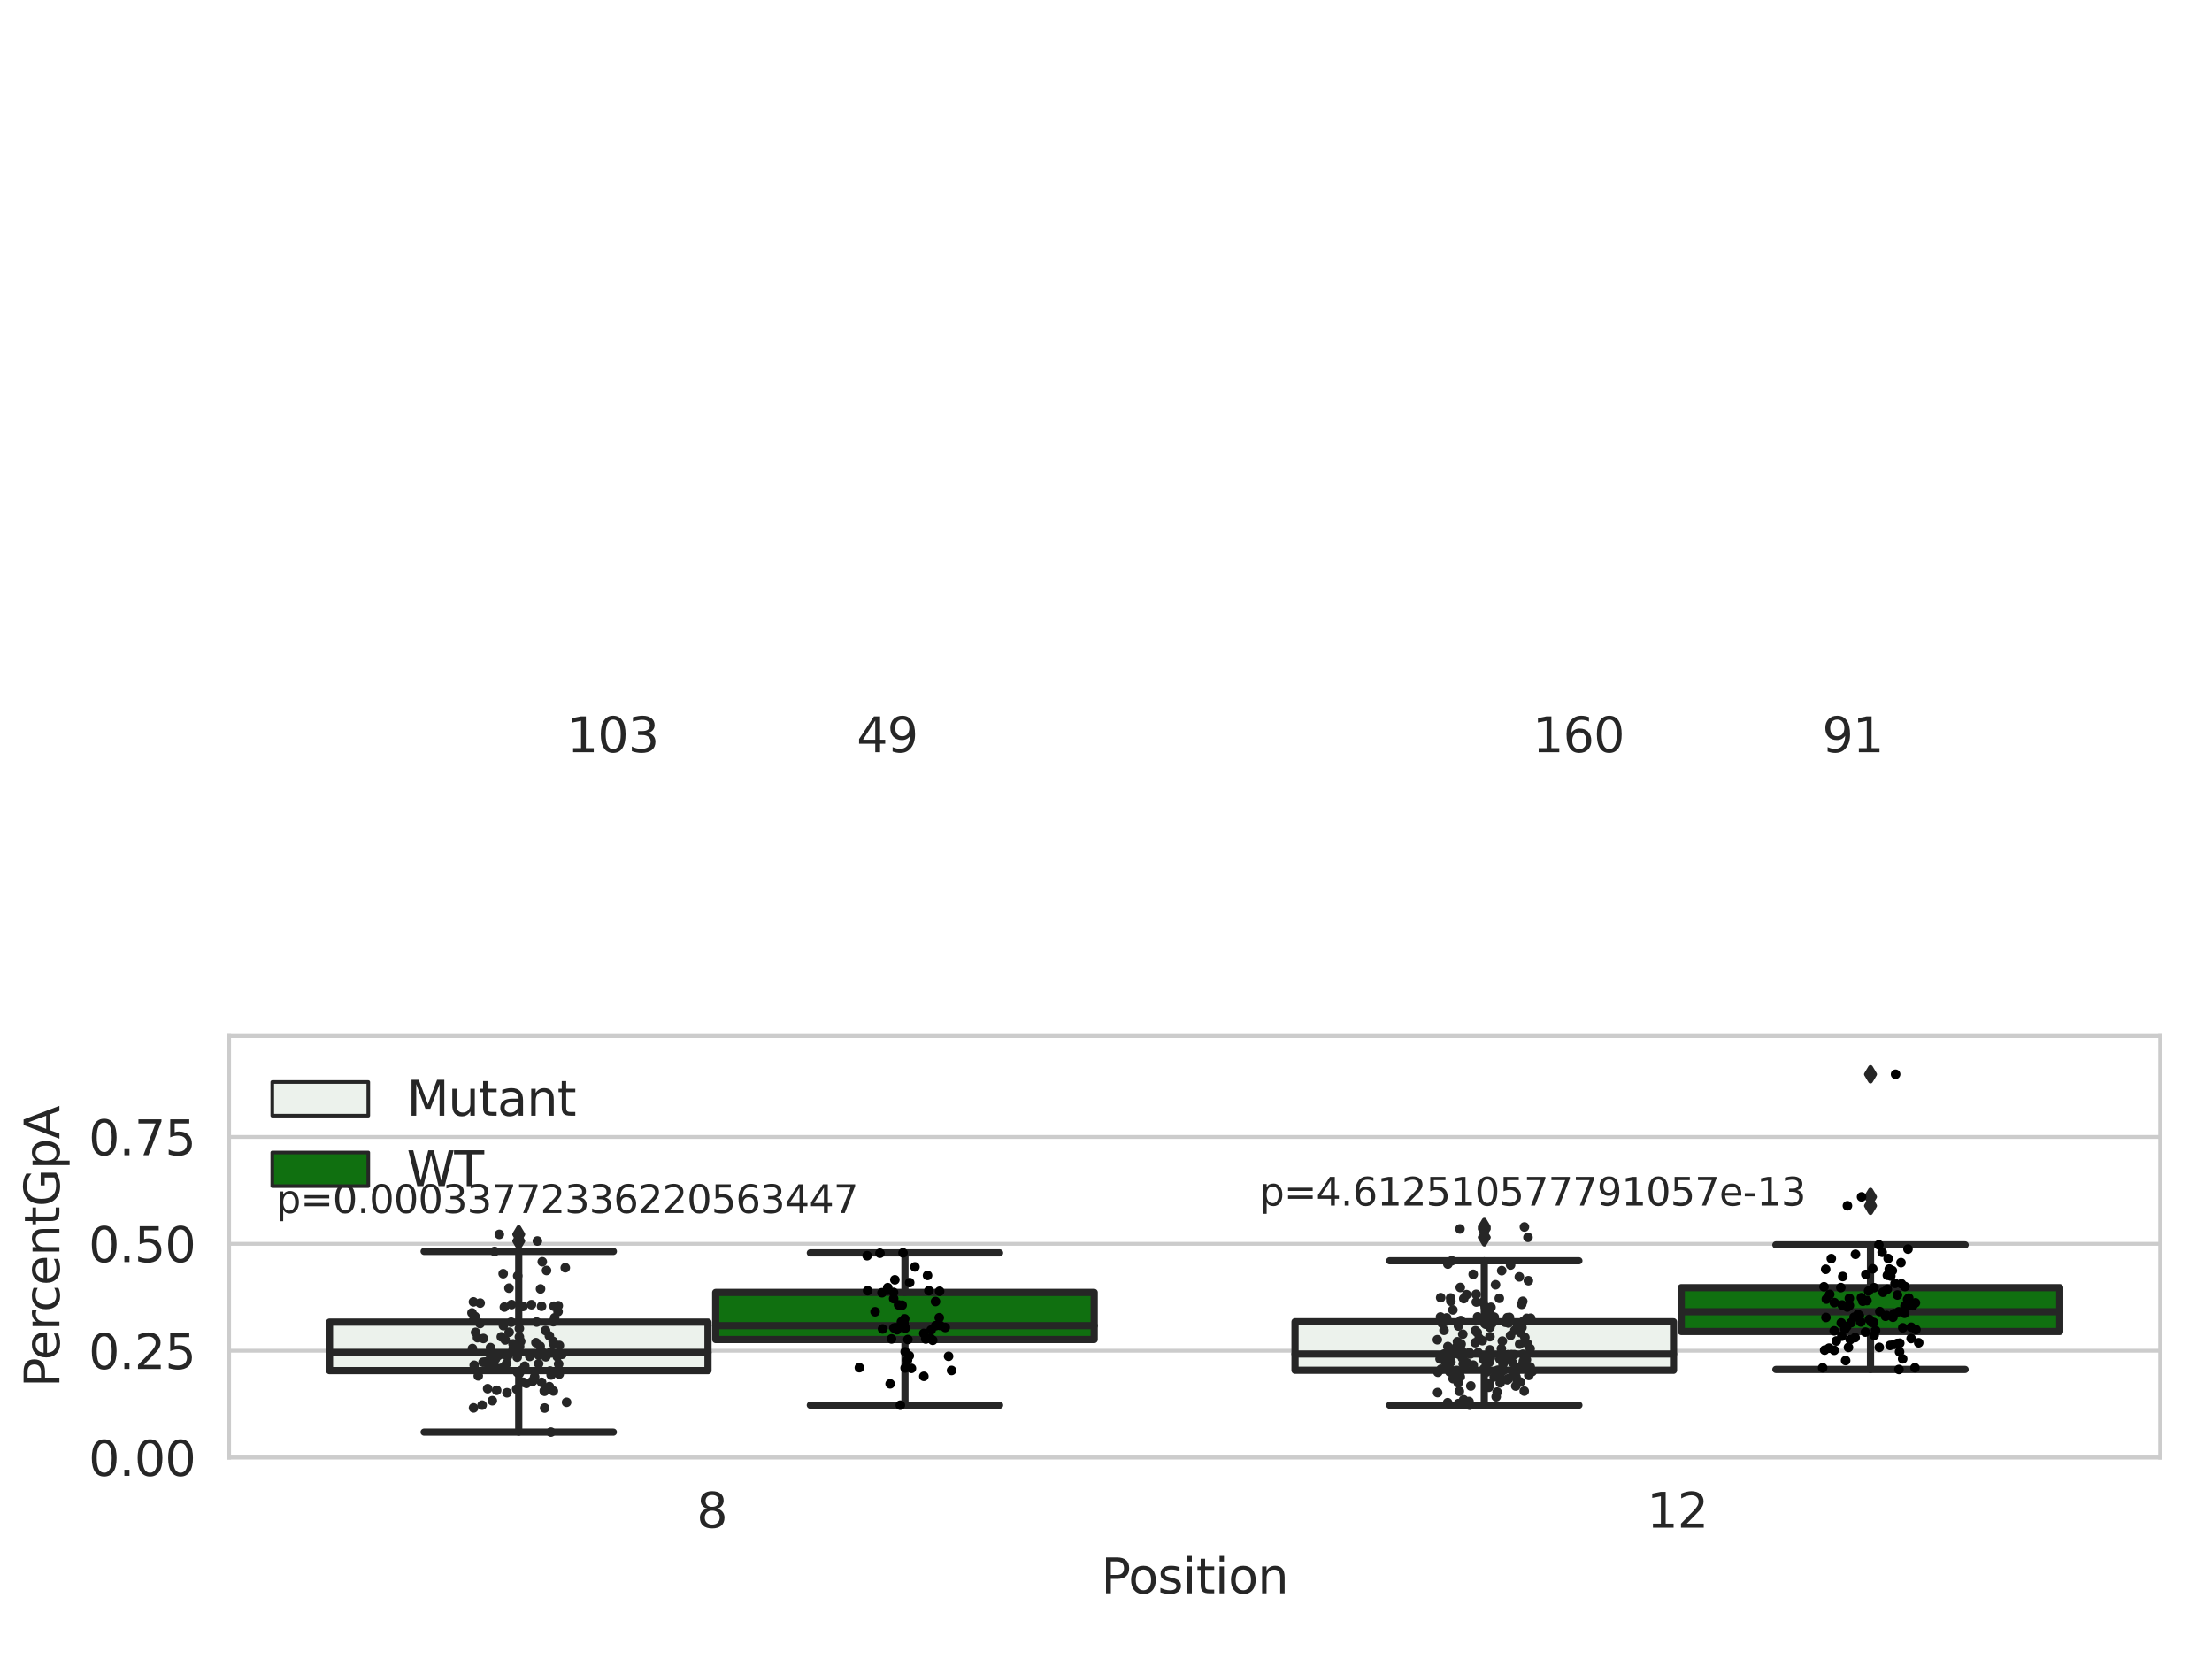 <?xml version="1.0" encoding="utf-8" standalone="no"?>
<!DOCTYPE svg PUBLIC "-//W3C//DTD SVG 1.1//EN"
  "http://www.w3.org/Graphics/SVG/1.1/DTD/svg11.dtd">
<svg xmlns:xlink="http://www.w3.org/1999/xlink" width="460.8pt" height="345.6pt" viewBox="0 0 460.8 345.6" xmlns="http://www.w3.org/2000/svg" version="1.1">
 <defs>
  <style type="text/css">*{stroke-linejoin: round; stroke-linecap: butt}</style>
 </defs>
 <g id="figure_1">
  <g id="patch_1">
   <path d="M 0 345.6 
L 460.8 345.6 
L 460.8 0 
L 0 0 
z
" style="fill: #ffffff"/>
  </g>
  <g id="axes_1">
   <g id="patch_2">
    <path d="M 47.72 303.64 
L 450 303.64 
L 450 215.812 
L 47.72 215.812 
z
" style="fill: #ffffff"/>
   </g>
   <g id="matplotlib.axis_1">
    <g id="xtick_1">
     <g id="text_1">
      <!-- 8 -->
      <g style="fill: #262626" transform="translate(145.109 318.238)scale(0.1 -0.1)">
       <defs>
        <path id="DejaVuSans-38" d="M 2034 2216 
Q 1584 2216 1326 1975 
Q 1069 1734 1069 1313 
Q 1069 891 1326 650 
Q 1584 409 2034 409 
Q 2484 409 2743 651 
Q 3003 894 3003 1313 
Q 3003 1734 2745 1975 
Q 2488 2216 2034 2216 
z
M 1403 2484 
Q 997 2584 770 2862 
Q 544 3141 544 3541 
Q 544 4100 942 4425 
Q 1341 4750 2034 4750 
Q 2731 4750 3128 4425 
Q 3525 4100 3525 3541 
Q 3525 3141 3298 2862 
Q 3072 2584 2669 2484 
Q 3125 2378 3379 2068 
Q 3634 1759 3634 1313 
Q 3634 634 3220 271 
Q 2806 -91 2034 -91 
Q 1263 -91 848 271 
Q 434 634 434 1313 
Q 434 1759 690 2068 
Q 947 2378 1403 2484 
z
M 1172 3481 
Q 1172 3119 1398 2916 
Q 1625 2713 2034 2713 
Q 2441 2713 2670 2916 
Q 2900 3119 2900 3481 
Q 2900 3844 2670 4047 
Q 2441 4250 2034 4250 
Q 1625 4250 1398 4047 
Q 1172 3844 1172 3481 
z
" transform="scale(0.016)"/>
       </defs>
       <use xlink:href="#DejaVuSans-38"/>
      </g>
     </g>
    </g>
    <g id="xtick_2">
     <g id="text_2">
      <!-- 12 -->
      <g style="fill: #262626" transform="translate(343.067 318.238)scale(0.1 -0.1)">
       <defs>
        <path id="DejaVuSans-31" d="M 794 531 
L 1825 531 
L 1825 4091 
L 703 3866 
L 703 4441 
L 1819 4666 
L 2450 4666 
L 2450 531 
L 3481 531 
L 3481 0 
L 794 0 
L 794 531 
z
" transform="scale(0.016)"/>
        <path id="DejaVuSans-32" d="M 1228 531 
L 3431 531 
L 3431 0 
L 469 0 
L 469 531 
Q 828 903 1448 1529 
Q 2069 2156 2228 2338 
Q 2531 2678 2651 2914 
Q 2772 3150 2772 3378 
Q 2772 3750 2511 3984 
Q 2250 4219 1831 4219 
Q 1534 4219 1204 4116 
Q 875 4013 500 3803 
L 500 4441 
Q 881 4594 1212 4672 
Q 1544 4750 1819 4750 
Q 2544 4750 2975 4387 
Q 3406 4025 3406 3419 
Q 3406 3131 3298 2873 
Q 3191 2616 2906 2266 
Q 2828 2175 2409 1742 
Q 1991 1309 1228 531 
z
" transform="scale(0.016)"/>
       </defs>
       <use xlink:href="#DejaVuSans-31"/>
       <use xlink:href="#DejaVuSans-32" x="63.623"/>
      </g>
     </g>
    </g>
    <g id="text_3">
     <!-- Position -->
     <g style="fill: #262626" transform="translate(229.396 331.917)scale(0.1 -0.1)">
      <defs>
       <path id="DejaVuSans-50" d="M 1259 4147 
L 1259 2394 
L 2053 2394 
Q 2494 2394 2734 2622 
Q 2975 2850 2975 3272 
Q 2975 3691 2734 3919 
Q 2494 4147 2053 4147 
L 1259 4147 
z
M 628 4666 
L 2053 4666 
Q 2838 4666 3239 4311 
Q 3641 3956 3641 3272 
Q 3641 2581 3239 2228 
Q 2838 1875 2053 1875 
L 1259 1875 
L 1259 0 
L 628 0 
L 628 4666 
z
" transform="scale(0.016)"/>
       <path id="DejaVuSans-6f" d="M 1959 3097 
Q 1497 3097 1228 2736 
Q 959 2375 959 1747 
Q 959 1119 1226 758 
Q 1494 397 1959 397 
Q 2419 397 2687 759 
Q 2956 1122 2956 1747 
Q 2956 2369 2687 2733 
Q 2419 3097 1959 3097 
z
M 1959 3584 
Q 2709 3584 3137 3096 
Q 3566 2609 3566 1747 
Q 3566 888 3137 398 
Q 2709 -91 1959 -91 
Q 1206 -91 779 398 
Q 353 888 353 1747 
Q 353 2609 779 3096 
Q 1206 3584 1959 3584 
z
" transform="scale(0.016)"/>
       <path id="DejaVuSans-73" d="M 2834 3397 
L 2834 2853 
Q 2591 2978 2328 3040 
Q 2066 3103 1784 3103 
Q 1356 3103 1142 2972 
Q 928 2841 928 2578 
Q 928 2378 1081 2264 
Q 1234 2150 1697 2047 
L 1894 2003 
Q 2506 1872 2764 1633 
Q 3022 1394 3022 966 
Q 3022 478 2636 193 
Q 2250 -91 1575 -91 
Q 1294 -91 989 -36 
Q 684 19 347 128 
L 347 722 
Q 666 556 975 473 
Q 1284 391 1588 391 
Q 1994 391 2212 530 
Q 2431 669 2431 922 
Q 2431 1156 2273 1281 
Q 2116 1406 1581 1522 
L 1381 1569 
Q 847 1681 609 1914 
Q 372 2147 372 2553 
Q 372 3047 722 3315 
Q 1072 3584 1716 3584 
Q 2034 3584 2315 3537 
Q 2597 3491 2834 3397 
z
" transform="scale(0.016)"/>
       <path id="DejaVuSans-69" d="M 603 3500 
L 1178 3500 
L 1178 0 
L 603 0 
L 603 3500 
z
M 603 4863 
L 1178 4863 
L 1178 4134 
L 603 4134 
L 603 4863 
z
" transform="scale(0.016)"/>
       <path id="DejaVuSans-74" d="M 1172 4494 
L 1172 3500 
L 2356 3500 
L 2356 3053 
L 1172 3053 
L 1172 1153 
Q 1172 725 1289 603 
Q 1406 481 1766 481 
L 2356 481 
L 2356 0 
L 1766 0 
Q 1100 0 847 248 
Q 594 497 594 1153 
L 594 3053 
L 172 3053 
L 172 3500 
L 594 3500 
L 594 4494 
L 1172 4494 
z
" transform="scale(0.016)"/>
       <path id="DejaVuSans-6e" d="M 3513 2113 
L 3513 0 
L 2938 0 
L 2938 2094 
Q 2938 2591 2744 2837 
Q 2550 3084 2163 3084 
Q 1697 3084 1428 2787 
Q 1159 2491 1159 1978 
L 1159 0 
L 581 0 
L 581 3500 
L 1159 3500 
L 1159 2956 
Q 1366 3272 1645 3428 
Q 1925 3584 2291 3584 
Q 2894 3584 3203 3211 
Q 3513 2838 3513 2113 
z
" transform="scale(0.016)"/>
      </defs>
      <use xlink:href="#DejaVuSans-50"/>
      <use xlink:href="#DejaVuSans-6f" x="56.678"/>
      <use xlink:href="#DejaVuSans-73" x="117.859"/>
      <use xlink:href="#DejaVuSans-69" x="169.959"/>
      <use xlink:href="#DejaVuSans-74" x="197.742"/>
      <use xlink:href="#DejaVuSans-69" x="236.951"/>
      <use xlink:href="#DejaVuSans-6f" x="264.734"/>
      <use xlink:href="#DejaVuSans-6e" x="325.916"/>
     </g>
    </g>
   </g>
   <g id="matplotlib.axis_2">
    <g id="ytick_1">
     <g id="line2d_1">
      <path d="M 47.72 303.64 
L 450 303.64 
" clip-path="url(#p4bea85e272)" style="fill: none; stroke: #cccccc; stroke-width: 0.8; stroke-linecap: round"/>
     </g>
     <g id="text_4">
      <!-- 0.00 -->
      <g style="fill: #262626" transform="translate(18.454 307.439)scale(0.1 -0.1)">
       <defs>
        <path id="DejaVuSans-30" d="M 2034 4250 
Q 1547 4250 1301 3770 
Q 1056 3291 1056 2328 
Q 1056 1369 1301 889 
Q 1547 409 2034 409 
Q 2525 409 2770 889 
Q 3016 1369 3016 2328 
Q 3016 3291 2770 3770 
Q 2525 4250 2034 4250 
z
M 2034 4750 
Q 2819 4750 3233 4129 
Q 3647 3509 3647 2328 
Q 3647 1150 3233 529 
Q 2819 -91 2034 -91 
Q 1250 -91 836 529 
Q 422 1150 422 2328 
Q 422 3509 836 4129 
Q 1250 4750 2034 4750 
z
" transform="scale(0.016)"/>
        <path id="DejaVuSans-2e" d="M 684 794 
L 1344 794 
L 1344 0 
L 684 0 
L 684 794 
z
" transform="scale(0.016)"/>
       </defs>
       <use xlink:href="#DejaVuSans-30"/>
       <use xlink:href="#DejaVuSans-2e" x="63.623"/>
       <use xlink:href="#DejaVuSans-30" x="95.41"/>
       <use xlink:href="#DejaVuSans-30" x="159.033"/>
      </g>
     </g>
    </g>
    <g id="ytick_2">
     <g id="line2d_2">
      <path d="M 47.72 281.376 
L 450 281.376 
" clip-path="url(#p4bea85e272)" style="fill: none; stroke: #cccccc; stroke-width: 0.8; stroke-linecap: round"/>
     </g>
     <g id="text_5">
      <!-- 0.25 -->
      <g style="fill: #262626" transform="translate(18.454 285.176)scale(0.1 -0.1)">
       <defs>
        <path id="DejaVuSans-35" d="M 691 4666 
L 3169 4666 
L 3169 4134 
L 1269 4134 
L 1269 2991 
Q 1406 3038 1543 3061 
Q 1681 3084 1819 3084 
Q 2600 3084 3056 2656 
Q 3513 2228 3513 1497 
Q 3513 744 3044 326 
Q 2575 -91 1722 -91 
Q 1428 -91 1123 -41 
Q 819 9 494 109 
L 494 744 
Q 775 591 1075 516 
Q 1375 441 1709 441 
Q 2250 441 2565 725 
Q 2881 1009 2881 1497 
Q 2881 1984 2565 2268 
Q 2250 2553 1709 2553 
Q 1456 2553 1204 2497 
Q 953 2441 691 2322 
L 691 4666 
z
" transform="scale(0.016)"/>
       </defs>
       <use xlink:href="#DejaVuSans-30"/>
       <use xlink:href="#DejaVuSans-2e" x="63.623"/>
       <use xlink:href="#DejaVuSans-32" x="95.41"/>
       <use xlink:href="#DejaVuSans-35" x="159.033"/>
      </g>
     </g>
    </g>
    <g id="ytick_3">
     <g id="line2d_3">
      <path d="M 47.72 259.113 
L 450 259.113 
" clip-path="url(#p4bea85e272)" style="fill: none; stroke: #cccccc; stroke-width: 0.8; stroke-linecap: round"/>
     </g>
     <g id="text_6">
      <!-- 0.50 -->
      <g style="fill: #262626" transform="translate(18.454 262.912)scale(0.1 -0.1)">
       <use xlink:href="#DejaVuSans-30"/>
       <use xlink:href="#DejaVuSans-2e" x="63.623"/>
       <use xlink:href="#DejaVuSans-35" x="95.41"/>
       <use xlink:href="#DejaVuSans-30" x="159.033"/>
      </g>
     </g>
    </g>
    <g id="ytick_4">
     <g id="line2d_4">
      <path d="M 47.72 236.849 
L 450 236.849 
" clip-path="url(#p4bea85e272)" style="fill: none; stroke: #cccccc; stroke-width: 0.8; stroke-linecap: round"/>
     </g>
     <g id="text_7">
      <!-- 0.75 -->
      <g style="fill: #262626" transform="translate(18.454 240.648)scale(0.1 -0.1)">
       <defs>
        <path id="DejaVuSans-37" d="M 525 4666 
L 3525 4666 
L 3525 4397 
L 1831 0 
L 1172 0 
L 2766 4134 
L 525 4134 
L 525 4666 
z
" transform="scale(0.016)"/>
       </defs>
       <use xlink:href="#DejaVuSans-30"/>
       <use xlink:href="#DejaVuSans-2e" x="63.623"/>
       <use xlink:href="#DejaVuSans-37" x="95.41"/>
       <use xlink:href="#DejaVuSans-35" x="159.033"/>
      </g>
     </g>
    </g>
    <g id="text_8">
     <!-- PercentGpA -->
     <g style="fill: #262626" transform="translate(12.375 289.002)rotate(-90)scale(0.1 -0.1)">
      <defs>
       <path id="DejaVuSans-65" d="M 3597 1894 
L 3597 1613 
L 953 1613 
Q 991 1019 1311 708 
Q 1631 397 2203 397 
Q 2534 397 2845 478 
Q 3156 559 3463 722 
L 3463 178 
Q 3153 47 2828 -22 
Q 2503 -91 2169 -91 
Q 1331 -91 842 396 
Q 353 884 353 1716 
Q 353 2575 817 3079 
Q 1281 3584 2069 3584 
Q 2775 3584 3186 3129 
Q 3597 2675 3597 1894 
z
M 3022 2063 
Q 3016 2534 2758 2815 
Q 2500 3097 2075 3097 
Q 1594 3097 1305 2825 
Q 1016 2553 972 2059 
L 3022 2063 
z
" transform="scale(0.016)"/>
       <path id="DejaVuSans-72" d="M 2631 2963 
Q 2534 3019 2420 3045 
Q 2306 3072 2169 3072 
Q 1681 3072 1420 2755 
Q 1159 2438 1159 1844 
L 1159 0 
L 581 0 
L 581 3500 
L 1159 3500 
L 1159 2956 
Q 1341 3275 1631 3429 
Q 1922 3584 2338 3584 
Q 2397 3584 2469 3576 
Q 2541 3569 2628 3553 
L 2631 2963 
z
" transform="scale(0.016)"/>
       <path id="DejaVuSans-63" d="M 3122 3366 
L 3122 2828 
Q 2878 2963 2633 3030 
Q 2388 3097 2138 3097 
Q 1578 3097 1268 2742 
Q 959 2388 959 1747 
Q 959 1106 1268 751 
Q 1578 397 2138 397 
Q 2388 397 2633 464 
Q 2878 531 3122 666 
L 3122 134 
Q 2881 22 2623 -34 
Q 2366 -91 2075 -91 
Q 1284 -91 818 406 
Q 353 903 353 1747 
Q 353 2603 823 3093 
Q 1294 3584 2113 3584 
Q 2378 3584 2631 3529 
Q 2884 3475 3122 3366 
z
" transform="scale(0.016)"/>
       <path id="DejaVuSans-47" d="M 3809 666 
L 3809 1919 
L 2778 1919 
L 2778 2438 
L 4434 2438 
L 4434 434 
Q 4069 175 3628 42 
Q 3188 -91 2688 -91 
Q 1594 -91 976 548 
Q 359 1188 359 2328 
Q 359 3472 976 4111 
Q 1594 4750 2688 4750 
Q 3144 4750 3555 4637 
Q 3966 4525 4313 4306 
L 4313 3634 
Q 3963 3931 3569 4081 
Q 3175 4231 2741 4231 
Q 1884 4231 1454 3753 
Q 1025 3275 1025 2328 
Q 1025 1384 1454 906 
Q 1884 428 2741 428 
Q 3075 428 3337 486 
Q 3600 544 3809 666 
z
" transform="scale(0.016)"/>
       <path id="DejaVuSans-70" d="M 1159 525 
L 1159 -1331 
L 581 -1331 
L 581 3500 
L 1159 3500 
L 1159 2969 
Q 1341 3281 1617 3432 
Q 1894 3584 2278 3584 
Q 2916 3584 3314 3078 
Q 3713 2572 3713 1747 
Q 3713 922 3314 415 
Q 2916 -91 2278 -91 
Q 1894 -91 1617 61 
Q 1341 213 1159 525 
z
M 3116 1747 
Q 3116 2381 2855 2742 
Q 2594 3103 2138 3103 
Q 1681 3103 1420 2742 
Q 1159 2381 1159 1747 
Q 1159 1113 1420 752 
Q 1681 391 2138 391 
Q 2594 391 2855 752 
Q 3116 1113 3116 1747 
z
" transform="scale(0.016)"/>
       <path id="DejaVuSans-41" d="M 2188 4044 
L 1331 1722 
L 3047 1722 
L 2188 4044 
z
M 1831 4666 
L 2547 4666 
L 4325 0 
L 3669 0 
L 3244 1197 
L 1141 1197 
L 716 0 
L 50 0 
L 1831 4666 
z
" transform="scale(0.016)"/>
      </defs>
      <use xlink:href="#DejaVuSans-50"/>
      <use xlink:href="#DejaVuSans-65" x="56.678"/>
      <use xlink:href="#DejaVuSans-72" x="118.201"/>
      <use xlink:href="#DejaVuSans-63" x="157.064"/>
      <use xlink:href="#DejaVuSans-65" x="212.045"/>
      <use xlink:href="#DejaVuSans-6e" x="273.568"/>
      <use xlink:href="#DejaVuSans-74" x="336.947"/>
      <use xlink:href="#DejaVuSans-47" x="376.156"/>
      <use xlink:href="#DejaVuSans-70" x="453.646"/>
      <use xlink:href="#DejaVuSans-41" x="517.123"/>
     </g>
    </g>
   </g>
   <g id="patch_3">
    <path d="M 68.639 285.528 
L 147.485 285.528 
L 147.485 275.424 
L 68.639 275.424 
L 68.639 285.528 
z
" clip-path="url(#p4bea85e272)" style="fill: #ecf2ec; stroke: #262626; stroke-width: 1.5; stroke-linejoin: miter"/>
   </g>
   <g id="patch_4">
    <path d="M 149.095 279.05 
L 227.941 279.05 
L 227.941 269.236 
L 149.095 269.236 
L 149.095 279.05 
z
" clip-path="url(#p4bea85e272)" style="fill: #107010; stroke: #262626; stroke-width: 1.5; stroke-linejoin: miter"/>
   </g>
   <g id="patch_5">
    <path d="M 269.779 285.455 
L 348.625 285.455 
L 348.625 275.353 
L 269.779 275.353 
L 269.779 285.455 
z
" clip-path="url(#p4bea85e272)" style="fill: #ecf2ec; stroke: #262626; stroke-width: 1.5; stroke-linejoin: miter"/>
   </g>
   <g id="patch_6">
    <path d="M 350.235 277.375 
L 429.081 277.375 
L 429.081 268.243 
L 350.235 268.243 
L 350.235 277.375 
z
" clip-path="url(#p4bea85e272)" style="fill: #107010; stroke: #262626; stroke-width: 1.5; stroke-linejoin: miter"/>
   </g>
   <g id="patch_7">
    <path d="M 148.29 303.64 
L 148.29 303.64 
L 148.29 303.64 
L 148.29 303.64 
z
" clip-path="url(#p4bea85e272)" style="fill: #ecf2ec; stroke: #262626; stroke-width: 0.75; stroke-linejoin: miter"/>
   </g>
   <g id="patch_8">
    <path d="M 148.29 303.64 
L 148.29 303.64 
L 148.29 303.64 
L 148.29 303.64 
z
" clip-path="url(#p4bea85e272)" style="fill: #107010; stroke: #262626; stroke-width: 0.75; stroke-linejoin: miter"/>
   </g>
   <g id="PathCollection_1"/>
   <g id="PathCollection_2"/>
   <g id="line2d_5">
    <path d="M 108.062 285.528 
L 108.062 298.332 
" clip-path="url(#p4bea85e272)" style="fill: none; stroke: #262626; stroke-width: 1.5; stroke-linecap: round"/>
   </g>
   <g id="line2d_6">
    <path d="M 108.062 275.424 
L 108.062 260.691 
" clip-path="url(#p4bea85e272)" style="fill: none; stroke: #262626; stroke-width: 1.5; stroke-linecap: round"/>
   </g>
   <g id="line2d_7">
    <path d="M 88.35 298.332 
L 127.774 298.332 
" clip-path="url(#p4bea85e272)" style="fill: none; stroke: #262626; stroke-width: 1.5; stroke-linecap: round"/>
   </g>
   <g id="line2d_8">
    <path d="M 88.35 260.691 
L 127.774 260.691 
" clip-path="url(#p4bea85e272)" style="fill: none; stroke: #262626; stroke-width: 1.5; stroke-linecap: round"/>
   </g>
   <g id="line2d_9">
    <defs>
     <path id="mb8879642df" d="M -0 1.414 
L 0.849 0 
L 0 -1.414 
L -0.849 -0 
z
" style="stroke: #262626; stroke-linejoin: miter"/>
    </defs>
    <g clip-path="url(#p4bea85e272)">
     <use xlink:href="#mb8879642df" x="108.062" y="258.53" style="fill: #262626; stroke: #262626; stroke-linejoin: miter"/>
     <use xlink:href="#mb8879642df" x="108.062" y="257.143" style="fill: #262626; stroke: #262626; stroke-linejoin: miter"/>
    </g>
   </g>
   <g id="line2d_10">
    <path d="M 188.518 279.05 
L 188.518 292.719 
" clip-path="url(#p4bea85e272)" style="fill: none; stroke: #262626; stroke-width: 1.5; stroke-linecap: round"/>
   </g>
   <g id="line2d_11">
    <path d="M 188.518 269.236 
L 188.518 260.997 
" clip-path="url(#p4bea85e272)" style="fill: none; stroke: #262626; stroke-width: 1.5; stroke-linecap: round"/>
   </g>
   <g id="line2d_12">
    <path d="M 168.806 292.719 
L 208.23 292.719 
" clip-path="url(#p4bea85e272)" style="fill: none; stroke: #262626; stroke-width: 1.5; stroke-linecap: round"/>
   </g>
   <g id="line2d_13">
    <path d="M 168.806 260.997 
L 208.23 260.997 
" clip-path="url(#p4bea85e272)" style="fill: none; stroke: #262626; stroke-width: 1.5; stroke-linecap: round"/>
   </g>
   <g id="line2d_14"/>
   <g id="line2d_15">
    <path d="M 309.202 285.455 
L 309.202 292.726 
" clip-path="url(#p4bea85e272)" style="fill: none; stroke: #262626; stroke-width: 1.5; stroke-linecap: round"/>
   </g>
   <g id="line2d_16">
    <path d="M 309.202 275.353 
L 309.202 262.644 
" clip-path="url(#p4bea85e272)" style="fill: none; stroke: #262626; stroke-width: 1.5; stroke-linecap: round"/>
   </g>
   <g id="line2d_17">
    <path d="M 289.49 292.726 
L 328.914 292.726 
" clip-path="url(#p4bea85e272)" style="fill: none; stroke: #262626; stroke-width: 1.5; stroke-linecap: round"/>
   </g>
   <g id="line2d_18">
    <path d="M 289.49 262.644 
L 328.914 262.644 
" clip-path="url(#p4bea85e272)" style="fill: none; stroke: #262626; stroke-width: 1.5; stroke-linecap: round"/>
   </g>
   <g id="line2d_19">
    <g clip-path="url(#p4bea85e272)">
     <use xlink:href="#mb8879642df" x="309.202" y="256.011" style="fill: #262626; stroke: #262626; stroke-linejoin: miter"/>
     <use xlink:href="#mb8879642df" x="309.202" y="255.595" style="fill: #262626; stroke: #262626; stroke-linejoin: miter"/>
     <use xlink:href="#mb8879642df" x="309.202" y="257.762" style="fill: #262626; stroke: #262626; stroke-linejoin: miter"/>
    </g>
   </g>
   <g id="line2d_20">
    <path d="M 389.658 277.375 
L 389.658 285.285 
" clip-path="url(#p4bea85e272)" style="fill: none; stroke: #262626; stroke-width: 1.5; stroke-linecap: round"/>
   </g>
   <g id="line2d_21">
    <path d="M 389.658 268.243 
L 389.658 259.33 
" clip-path="url(#p4bea85e272)" style="fill: none; stroke: #262626; stroke-width: 1.5; stroke-linecap: round"/>
   </g>
   <g id="line2d_22">
    <path d="M 369.946 285.285 
L 409.37 285.285 
" clip-path="url(#p4bea85e272)" style="fill: none; stroke: #262626; stroke-width: 1.5; stroke-linecap: round"/>
   </g>
   <g id="line2d_23">
    <path d="M 369.946 259.33 
L 409.37 259.33 
" clip-path="url(#p4bea85e272)" style="fill: none; stroke: #262626; stroke-width: 1.5; stroke-linecap: round"/>
   </g>
   <g id="line2d_24">
    <g clip-path="url(#p4bea85e272)">
     <use xlink:href="#mb8879642df" x="389.658" y="251.186" style="fill: #262626; stroke: #262626; stroke-linejoin: miter"/>
     <use xlink:href="#mb8879642df" x="389.658" y="223.796" style="fill: #262626; stroke: #262626; stroke-linejoin: miter"/>
     <use xlink:href="#mb8879642df" x="389.658" y="249.334" style="fill: #262626; stroke: #262626; stroke-linejoin: miter"/>
    </g>
   </g>
   <g id="line2d_25">
    <path d="M 68.639 281.733 
L 147.485 281.733 
" clip-path="url(#p4bea85e272)" style="fill: none; stroke: #262626; stroke-width: 1.5; stroke-linecap: round"/>
   </g>
   <g id="line2d_26">
    <path d="M 149.095 276.163 
L 227.941 276.163 
" clip-path="url(#p4bea85e272)" style="fill: none; stroke: #262626; stroke-width: 1.5; stroke-linecap: round"/>
   </g>
   <g id="line2d_27">
    <path d="M 269.779 282.058 
L 348.625 282.058 
" clip-path="url(#p4bea85e272)" style="fill: none; stroke: #262626; stroke-width: 1.5; stroke-linecap: round"/>
   </g>
   <g id="line2d_28">
    <path d="M 350.235 273.261 
L 429.081 273.261 
" clip-path="url(#p4bea85e272)" style="fill: none; stroke: #262626; stroke-width: 1.5; stroke-linecap: round"/>
   </g>
   <g id="patch_9">
    <path d="M 47.72 303.64 
L 47.72 215.812 
" style="fill: none; stroke: #cccccc; stroke-width: 0.8; stroke-linejoin: miter; stroke-linecap: square"/>
   </g>
   <g id="patch_10">
    <path d="M 450 303.64 
L 450 215.812 
" style="fill: none; stroke: #cccccc; stroke-width: 0.8; stroke-linejoin: miter; stroke-linecap: square"/>
   </g>
   <g id="patch_11">
    <path d="M 47.72 303.64 
L 450 303.64 
" style="fill: none; stroke: #cccccc; stroke-width: 0.8; stroke-linejoin: miter; stroke-linecap: square"/>
   </g>
   <g id="patch_12">
    <path d="M 47.72 215.812 
L 450 215.812 
" style="fill: none; stroke: #cccccc; stroke-width: 0.8; stroke-linejoin: miter; stroke-linecap: square"/>
   </g>
   <g id="PathCollection_3">
    <defs>
     <path id="C0_0_75cc92b532" d="M 0 1 
C 0.265 1 0.52 0.895 0.707 0.707 
C 0.895 0.52 1 0.265 1 -0 
C 1 -0.265 0.895 -0.52 0.707 -0.707 
C 0.52 -0.895 0.265 -1 0 -1 
C -0.265 -1 -0.52 -0.895 -0.707 -0.707 
C -0.895 -0.52 -1 -0.265 -1 0 
C -1 0.265 -0.895 0.52 -0.707 0.707 
C -0.52 0.895 -0.265 1 0 1 
z
"/>
    </defs>
    <g clip-path="url(#p4bea85e272)">
     <use xlink:href="#C0_0_75cc92b532" x="106.569" y="271.763" style="fill: #262626"/>
    </g>
    <g clip-path="url(#p4bea85e272)">
     <use xlink:href="#C0_0_75cc92b532" x="98.423" y="280.922" style="fill: #262626"/>
    </g>
    <g clip-path="url(#p4bea85e272)">
     <use xlink:href="#C0_0_75cc92b532" x="100.692" y="278.829" style="fill: #262626"/>
    </g>
    <g clip-path="url(#p4bea85e272)">
     <use xlink:href="#C0_0_75cc92b532" x="116.489" y="286.257" style="fill: #262626"/>
    </g>
    <g clip-path="url(#p4bea85e272)">
     <use xlink:href="#C0_0_75cc92b532" x="113.645" y="277.176" style="fill: #262626"/>
    </g>
    <g clip-path="url(#p4bea85e272)">
     <use xlink:href="#C0_0_75cc92b532" x="112.968" y="262.851" style="fill: #262626"/>
    </g>
    <g clip-path="url(#p4bea85e272)">
     <use xlink:href="#C0_0_75cc92b532" x="104.876" y="276.16" style="fill: #262626"/>
    </g>
    <g clip-path="url(#p4bea85e272)">
     <use xlink:href="#C0_0_75cc92b532" x="108.191" y="276.749" style="fill: #262626"/>
    </g>
    <g clip-path="url(#p4bea85e272)">
     <use xlink:href="#C0_0_75cc92b532" x="113.45" y="289.816" style="fill: #262626"/>
    </g>
    <g clip-path="url(#p4bea85e272)">
     <use xlink:href="#C0_0_75cc92b532" x="105.556" y="284.019" style="fill: #262626"/>
    </g>
    <g clip-path="url(#p4bea85e272)">
     <use xlink:href="#C0_0_75cc92b532" x="99.999" y="275.718" style="fill: #262626"/>
    </g>
    <g clip-path="url(#p4bea85e272)">
     <use xlink:href="#C0_0_75cc92b532" x="111.383" y="286.817" style="fill: #262626"/>
    </g>
    <g clip-path="url(#p4bea85e272)">
     <use xlink:href="#C0_0_75cc92b532" x="113.698" y="282.641" style="fill: #262626"/>
    </g>
    <g clip-path="url(#p4bea85e272)">
     <use xlink:href="#C0_0_75cc92b532" x="98.325" y="273.503" style="fill: #262626"/>
    </g>
    <g clip-path="url(#p4bea85e272)">
     <use xlink:href="#C0_0_75cc92b532" x="114.609" y="285.613" style="fill: #262626"/>
    </g>
    <g clip-path="url(#p4bea85e272)">
     <use xlink:href="#C0_0_75cc92b532" x="107.845" y="265.789" style="fill: #262626"/>
    </g>
    <g clip-path="url(#p4bea85e272)">
     <use xlink:href="#C0_0_75cc92b532" x="112.819" y="272.126" style="fill: #262626"/>
    </g>
    <g clip-path="url(#p4bea85e272)">
     <use xlink:href="#C0_0_75cc92b532" x="115.392" y="280.038" style="fill: #262626"/>
    </g>
    <g clip-path="url(#p4bea85e272)">
     <use xlink:href="#C0_0_75cc92b532" x="117.088" y="282.122" style="fill: #262626"/>
    </g>
    <g clip-path="url(#p4bea85e272)">
     <use xlink:href="#C0_0_75cc92b532" x="109.011" y="287.952" style="fill: #262626"/>
    </g>
    <g clip-path="url(#p4bea85e272)">
     <use xlink:href="#C0_0_75cc92b532" x="117.759" y="264.099" style="fill: #262626"/>
    </g>
    <g clip-path="url(#p4bea85e272)">
     <use xlink:href="#C0_0_75cc92b532" x="108.469" y="279.439" style="fill: #262626"/>
    </g>
    <g clip-path="url(#p4bea85e272)">
     <use xlink:href="#C0_0_75cc92b532" x="112.209" y="284.086" style="fill: #262626"/>
    </g>
    <g clip-path="url(#p4bea85e272)">
     <use xlink:href="#C0_0_75cc92b532" x="108.938" y="272.164" style="fill: #262626"/>
    </g>
    <g clip-path="url(#p4bea85e272)">
     <use xlink:href="#C0_0_75cc92b532" x="106.029" y="268.348" style="fill: #262626"/>
    </g>
    <g clip-path="url(#p4bea85e272)">
     <use xlink:href="#C0_0_75cc92b532" x="111.947" y="258.53" style="fill: #262626"/>
    </g>
    <g clip-path="url(#p4bea85e272)">
     <use xlink:href="#C0_0_75cc92b532" x="109.322" y="284.593" style="fill: #262626"/>
    </g>
    <g clip-path="url(#p4bea85e272)">
     <use xlink:href="#C0_0_75cc92b532" x="116.292" y="272.007" style="fill: #262626"/>
    </g>
    <g clip-path="url(#p4bea85e272)">
     <use xlink:href="#C0_0_75cc92b532" x="105.068" y="272.287" style="fill: #262626"/>
    </g>
    <g clip-path="url(#p4bea85e272)">
     <use xlink:href="#C0_0_75cc92b532" x="102.092" y="282.155" style="fill: #262626"/>
    </g>
    <g clip-path="url(#p4bea85e272)">
     <use xlink:href="#C0_0_75cc92b532" x="105.214" y="284.567" style="fill: #262626"/>
    </g>
    <g clip-path="url(#p4bea85e272)">
     <use xlink:href="#C0_0_75cc92b532" x="106.476" y="275.439" style="fill: #262626"/>
    </g>
    <g clip-path="url(#p4bea85e272)">
     <use xlink:href="#C0_0_75cc92b532" x="114.764" y="281.662" style="fill: #262626"/>
    </g>
    <g clip-path="url(#p4bea85e272)">
     <use xlink:href="#C0_0_75cc92b532" x="114.446" y="288.864" style="fill: #262626"/>
    </g>
    <g clip-path="url(#p4bea85e272)">
     <use xlink:href="#C0_0_75cc92b532" x="116.528" y="280.282" style="fill: #262626"/>
    </g>
    <g clip-path="url(#p4bea85e272)">
     <use xlink:href="#C0_0_75cc92b532" x="103.819" y="282.371" style="fill: #262626"/>
    </g>
    <g clip-path="url(#p4bea85e272)">
     <use xlink:href="#C0_0_75cc92b532" x="107.624" y="289.397" style="fill: #262626"/>
    </g>
    <g clip-path="url(#p4bea85e272)">
     <use xlink:href="#C0_0_75cc92b532" x="112.529" y="280.449" style="fill: #262626"/>
    </g>
    <g clip-path="url(#p4bea85e272)">
     <use xlink:href="#C0_0_75cc92b532" x="100.436" y="292.71" style="fill: #262626"/>
    </g>
    <g clip-path="url(#p4bea85e272)">
     <use xlink:href="#C0_0_75cc92b532" x="103.174" y="284.824" style="fill: #262626"/>
    </g>
    <g clip-path="url(#p4bea85e272)">
     <use xlink:href="#C0_0_75cc92b532" x="115.282" y="289.771" style="fill: #262626"/>
    </g>
    <g clip-path="url(#p4bea85e272)">
     <use xlink:href="#C0_0_75cc92b532" x="105.174" y="282.243" style="fill: #262626"/>
    </g>
    <g clip-path="url(#p4bea85e272)">
     <use xlink:href="#C0_0_75cc92b532" x="98.645" y="275.058" style="fill: #262626"/>
    </g>
    <g clip-path="url(#p4bea85e272)">
     <use xlink:href="#C0_0_75cc92b532" x="116.255" y="273.238" style="fill: #262626"/>
    </g>
    <g clip-path="url(#p4bea85e272)">
     <use xlink:href="#C0_0_75cc92b532" x="107.806" y="285.908" style="fill: #262626"/>
    </g>
    <g clip-path="url(#p4bea85e272)">
     <use xlink:href="#C0_0_75cc92b532" x="108.156" y="286.136" style="fill: #262626"/>
    </g>
    <g clip-path="url(#p4bea85e272)">
     <use xlink:href="#C0_0_75cc92b532" x="110.855" y="287.77" style="fill: #262626"/>
    </g>
    <g clip-path="url(#p4bea85e272)">
     <use xlink:href="#C0_0_75cc92b532" x="101.59" y="289.288" style="fill: #262626"/>
    </g>
    <g clip-path="url(#p4bea85e272)">
     <use xlink:href="#C0_0_75cc92b532" x="101.776" y="284.33" style="fill: #262626"/>
    </g>
    <g clip-path="url(#p4bea85e272)">
     <use xlink:href="#C0_0_75cc92b532" x="111.795" y="275.409" style="fill: #262626"/>
    </g>
    <g clip-path="url(#p4bea85e272)">
     <use xlink:href="#C0_0_75cc92b532" x="116.095" y="282.61" style="fill: #262626"/>
    </g>
    <g clip-path="url(#p4bea85e272)">
     <use xlink:href="#C0_0_75cc92b532" x="103.038" y="260.691" style="fill: #262626"/>
    </g>
    <g clip-path="url(#p4bea85e272)">
     <use xlink:href="#C0_0_75cc92b532" x="118.03" y="292.117" style="fill: #262626"/>
    </g>
    <g clip-path="url(#p4bea85e272)">
     <use xlink:href="#C0_0_75cc92b532" x="115.541" y="274.527" style="fill: #262626"/>
    </g>
    <g clip-path="url(#p4bea85e272)">
     <use xlink:href="#C0_0_75cc92b532" x="105.757" y="282.512" style="fill: #262626"/>
    </g>
    <g clip-path="url(#p4bea85e272)">
     <use xlink:href="#C0_0_75cc92b532" x="112.986" y="281.733" style="fill: #262626"/>
    </g>
    <g clip-path="url(#p4bea85e272)">
     <use xlink:href="#C0_0_75cc92b532" x="111.002" y="287.7" style="fill: #262626"/>
    </g>
    <g clip-path="url(#p4bea85e272)">
     <use xlink:href="#C0_0_75cc92b532" x="98.656" y="293.286" style="fill: #262626"/>
    </g>
    <g clip-path="url(#p4bea85e272)">
     <use xlink:href="#C0_0_75cc92b532" x="98.63" y="271.203" style="fill: #262626"/>
    </g>
    <g clip-path="url(#p4bea85e272)">
     <use xlink:href="#C0_0_75cc92b532" x="104.019" y="257.143" style="fill: #262626"/>
    </g>
    <g clip-path="url(#p4bea85e272)">
     <use xlink:href="#C0_0_75cc92b532" x="112.831" y="287.96" style="fill: #262626"/>
    </g>
    <g clip-path="url(#p4bea85e272)">
     <use xlink:href="#C0_0_75cc92b532" x="102.558" y="291.792" style="fill: #262626"/>
    </g>
    <g clip-path="url(#p4bea85e272)">
     <use xlink:href="#C0_0_75cc92b532" x="98.972" y="274.265" style="fill: #262626"/>
    </g>
    <g clip-path="url(#p4bea85e272)">
     <use xlink:href="#C0_0_75cc92b532" x="105.62" y="290.137" style="fill: #262626"/>
    </g>
    <g clip-path="url(#p4bea85e272)">
     <use xlink:href="#C0_0_75cc92b532" x="99.631" y="286.624" style="fill: #262626"/>
    </g>
    <g clip-path="url(#p4bea85e272)">
     <use xlink:href="#C0_0_75cc92b532" x="104.4" y="285.051" style="fill: #262626"/>
    </g>
    <g clip-path="url(#p4bea85e272)">
     <use xlink:href="#C0_0_75cc92b532" x="108.194" y="278.51" style="fill: #262626"/>
    </g>
    <g clip-path="url(#p4bea85e272)">
     <use xlink:href="#C0_0_75cc92b532" x="107.744" y="282.719" style="fill: #262626"/>
    </g>
    <g clip-path="url(#p4bea85e272)">
     <use xlink:href="#C0_0_75cc92b532" x="113.853" y="264.668" style="fill: #262626"/>
    </g>
    <g clip-path="url(#p4bea85e272)">
     <use xlink:href="#C0_0_75cc92b532" x="109.673" y="288.191" style="fill: #262626"/>
    </g>
    <g clip-path="url(#p4bea85e272)">
     <use xlink:href="#C0_0_75cc92b532" x="108.247" y="280.474" style="fill: #262626"/>
    </g>
    <g clip-path="url(#p4bea85e272)">
     <use xlink:href="#C0_0_75cc92b532" x="110.365" y="282.565" style="fill: #262626"/>
    </g>
    <g clip-path="url(#p4bea85e272)">
     <use xlink:href="#C0_0_75cc92b532" x="106.872" y="279.955" style="fill: #262626"/>
    </g>
    <g clip-path="url(#p4bea85e272)">
     <use xlink:href="#C0_0_75cc92b532" x="102.177" y="280.733" style="fill: #262626"/>
    </g>
    <g clip-path="url(#p4bea85e272)">
     <use xlink:href="#C0_0_75cc92b532" x="103.23" y="283.086" style="fill: #262626"/>
    </g>
    <g clip-path="url(#p4bea85e272)">
     <use xlink:href="#C0_0_75cc92b532" x="115.237" y="279.447" style="fill: #262626"/>
    </g>
    <g clip-path="url(#p4bea85e272)">
     <use xlink:href="#C0_0_75cc92b532" x="111.647" y="279.702" style="fill: #262626"/>
    </g>
    <g clip-path="url(#p4bea85e272)">
     <use xlink:href="#C0_0_75cc92b532" x="115.393" y="272.108" style="fill: #262626"/>
    </g>
    <g clip-path="url(#p4bea85e272)">
     <use xlink:href="#C0_0_75cc92b532" x="114.768" y="298.332" style="fill: #262626"/>
    </g>
    <g clip-path="url(#p4bea85e272)">
     <use xlink:href="#C0_0_75cc92b532" x="106.065" y="277.521" style="fill: #262626"/>
    </g>
    <g clip-path="url(#p4bea85e272)">
     <use xlink:href="#C0_0_75cc92b532" x="114.755" y="281.839" style="fill: #262626"/>
    </g>
    <g clip-path="url(#p4bea85e272)">
     <use xlink:href="#C0_0_75cc92b532" x="101.16" y="283.722" style="fill: #262626"/>
    </g>
    <g clip-path="url(#p4bea85e272)">
     <use xlink:href="#C0_0_75cc92b532" x="102.572" y="283.272" style="fill: #262626"/>
    </g>
    <g clip-path="url(#p4bea85e272)">
     <use xlink:href="#C0_0_75cc92b532" x="110.709" y="271.785" style="fill: #262626"/>
    </g>
    <g clip-path="url(#p4bea85e272)">
     <use xlink:href="#C0_0_75cc92b532" x="99.074" y="277.556" style="fill: #262626"/>
    </g>
    <g clip-path="url(#p4bea85e272)">
     <use xlink:href="#C0_0_75cc92b532" x="108.677" y="285.443" style="fill: #262626"/>
    </g>
    <g clip-path="url(#p4bea85e272)">
     <use xlink:href="#C0_0_75cc92b532" x="105.261" y="279.133" style="fill: #262626"/>
    </g>
    <g clip-path="url(#p4bea85e272)">
     <use xlink:href="#C0_0_75cc92b532" x="104.434" y="278.484" style="fill: #262626"/>
    </g>
    <g clip-path="url(#p4bea85e272)">
     <use xlink:href="#C0_0_75cc92b532" x="106.911" y="280.918" style="fill: #262626"/>
    </g>
    <g clip-path="url(#p4bea85e272)">
     <use xlink:href="#C0_0_75cc92b532" x="99.464" y="278.663" style="fill: #262626"/>
    </g>
    <g clip-path="url(#p4bea85e272)">
     <use xlink:href="#C0_0_75cc92b532" x="114.444" y="278.289" style="fill: #262626"/>
    </g>
    <g clip-path="url(#p4bea85e272)">
     <use xlink:href="#C0_0_75cc92b532" x="113.379" y="289.722" style="fill: #262626"/>
    </g>
    <g clip-path="url(#p4bea85e272)">
     <use xlink:href="#C0_0_75cc92b532" x="98.789" y="284.402" style="fill: #262626"/>
    </g>
    <g clip-path="url(#p4bea85e272)">
     <use xlink:href="#C0_0_75cc92b532" x="103.468" y="289.63" style="fill: #262626"/>
    </g>
    <g clip-path="url(#p4bea85e272)">
     <use xlink:href="#C0_0_75cc92b532" x="104.822" y="265.332" style="fill: #262626"/>
    </g>
    <g clip-path="url(#p4bea85e272)">
     <use xlink:href="#C0_0_75cc92b532" x="115.269" y="275.328" style="fill: #262626"/>
    </g>
    <g clip-path="url(#p4bea85e272)">
     <use xlink:href="#C0_0_75cc92b532" x="116.375" y="284.156" style="fill: #262626"/>
    </g>
    <g clip-path="url(#p4bea85e272)">
     <use xlink:href="#C0_0_75cc92b532" x="100.028" y="271.458" style="fill: #262626"/>
    </g>
    <g clip-path="url(#p4bea85e272)">
     <use xlink:href="#C0_0_75cc92b532" x="113.466" y="293.317" style="fill: #262626"/>
    </g>
    <g clip-path="url(#p4bea85e272)">
     <use xlink:href="#C0_0_75cc92b532" x="112.19" y="282.277" style="fill: #262626"/>
    </g>
    <g clip-path="url(#p4bea85e272)">
     <use xlink:href="#C0_0_75cc92b532" x="100.635" y="283.776" style="fill: #262626"/>
    </g>
    <g clip-path="url(#p4bea85e272)">
     <use xlink:href="#C0_0_75cc92b532" x="114.815" y="286.438" style="fill: #262626"/>
    </g>
    <g clip-path="url(#p4bea85e272)">
     <use xlink:href="#C0_0_75cc92b532" x="112.604" y="268.51" style="fill: #262626"/>
    </g>
   </g>
   <g id="PathCollection_4">
    <defs>
     <path id="C1_0_54e5e07ced" d="M 0 1 
C 0.265 1 0.52 0.895 0.707 0.707 
C 0.895 0.52 1 0.265 1 -0 
C 1 -0.265 0.895 -0.52 0.707 -0.707 
C 0.52 -0.895 0.265 -1 0 -1 
C -0.265 -1 -0.52 -0.895 -0.707 -0.707 
C -0.895 -0.52 -1 -0.265 -1 0 
C -1 0.265 -0.895 0.52 -0.707 0.707 
C -0.52 0.895 -0.265 1 0 1 
z
"/>
    </defs>
    <g clip-path="url(#p4bea85e272)">
     <use xlink:href="#C1_0_54e5e07ced" x="189.049" y="283.334"/>
    </g>
    <g clip-path="url(#p4bea85e272)">
     <use xlink:href="#C1_0_54e5e07ced" x="187.549" y="292.719"/>
    </g>
    <g clip-path="url(#p4bea85e272)">
     <use xlink:href="#C1_0_54e5e07ced" x="197.604" y="282.539"/>
    </g>
    <g clip-path="url(#p4bea85e272)">
     <use xlink:href="#C1_0_54e5e07ced" x="196.905" y="276.531"/>
    </g>
    <g clip-path="url(#p4bea85e272)">
     <use xlink:href="#C1_0_54e5e07ced" x="193.505" y="268.887"/>
    </g>
    <g clip-path="url(#p4bea85e272)">
     <use xlink:href="#C1_0_54e5e07ced" x="188.561" y="281.603"/>
    </g>
    <g clip-path="url(#p4bea85e272)">
     <use xlink:href="#C1_0_54e5e07ced" x="190.595" y="263.922"/>
    </g>
    <g clip-path="url(#p4bea85e272)">
     <use xlink:href="#C1_0_54e5e07ced" x="183.738" y="269.302"/>
    </g>
    <g clip-path="url(#p4bea85e272)">
     <use xlink:href="#C1_0_54e5e07ced" x="195.822" y="276.111"/>
    </g>
    <g clip-path="url(#p4bea85e272)">
     <use xlink:href="#C1_0_54e5e07ced" x="194.919" y="276.163"/>
    </g>
    <g clip-path="url(#p4bea85e272)">
     <use xlink:href="#C1_0_54e5e07ced" x="195.658" y="274.507"/>
    </g>
    <g clip-path="url(#p4bea85e272)">
     <use xlink:href="#C1_0_54e5e07ced" x="186.228" y="276.633"/>
    </g>
    <g clip-path="url(#p4bea85e272)">
     <use xlink:href="#C1_0_54e5e07ced" x="188.329" y="275.701"/>
    </g>
    <g clip-path="url(#p4bea85e272)">
     <use xlink:href="#C1_0_54e5e07ced" x="189.864" y="285.053"/>
    </g>
    <g clip-path="url(#p4bea85e272)">
     <use xlink:href="#C1_0_54e5e07ced" x="189.417" y="282.422"/>
    </g>
    <g clip-path="url(#p4bea85e272)">
     <use xlink:href="#C1_0_54e5e07ced" x="179.024" y="284.909"/>
    </g>
    <g clip-path="url(#p4bea85e272)">
     <use xlink:href="#C1_0_54e5e07ced" x="186.876" y="277.009"/>
    </g>
    <g clip-path="url(#p4bea85e272)">
     <use xlink:href="#C1_0_54e5e07ced" x="180.639" y="261.587"/>
    </g>
    <g clip-path="url(#p4bea85e272)">
     <use xlink:href="#C1_0_54e5e07ced" x="188.115" y="260.997"/>
    </g>
    <g clip-path="url(#p4bea85e272)">
     <use xlink:href="#C1_0_54e5e07ced" x="182.297" y="273.265"/>
    </g>
    <g clip-path="url(#p4bea85e272)">
     <use xlink:href="#C1_0_54e5e07ced" x="183.855" y="276.843"/>
    </g>
    <g clip-path="url(#p4bea85e272)">
     <use xlink:href="#C1_0_54e5e07ced" x="193.965" y="277.072"/>
    </g>
    <g clip-path="url(#p4bea85e272)">
     <use xlink:href="#C1_0_54e5e07ced" x="188.595" y="276.675"/>
    </g>
    <g clip-path="url(#p4bea85e272)">
     <use xlink:href="#C1_0_54e5e07ced" x="187.184" y="271.827"/>
    </g>
    <g clip-path="url(#p4bea85e272)">
     <use xlink:href="#C1_0_54e5e07ced" x="189.503" y="267.195"/>
    </g>
    <g clip-path="url(#p4bea85e272)">
     <use xlink:href="#C1_0_54e5e07ced" x="192.852" y="278.934"/>
    </g>
    <g clip-path="url(#p4bea85e272)">
     <use xlink:href="#C1_0_54e5e07ced" x="193.843" y="278.809"/>
    </g>
    <g clip-path="url(#p4bea85e272)">
     <use xlink:href="#C1_0_54e5e07ced" x="188.557" y="284.975"/>
    </g>
    <g clip-path="url(#p4bea85e272)">
     <use xlink:href="#C1_0_54e5e07ced" x="186.416" y="266.613"/>
    </g>
    <g clip-path="url(#p4bea85e272)">
     <use xlink:href="#C1_0_54e5e07ced" x="195.734" y="269.001"/>
    </g>
    <g clip-path="url(#p4bea85e272)">
     <use xlink:href="#C1_0_54e5e07ced" x="192.453" y="286.712"/>
    </g>
    <g clip-path="url(#p4bea85e272)">
     <use xlink:href="#C1_0_54e5e07ced" x="186.166" y="270.538"/>
    </g>
    <g clip-path="url(#p4bea85e272)">
     <use xlink:href="#C1_0_54e5e07ced" x="185.722" y="278.919"/>
    </g>
    <g clip-path="url(#p4bea85e272)">
     <use xlink:href="#C1_0_54e5e07ced" x="183.309" y="261.072"/>
    </g>
    <g clip-path="url(#p4bea85e272)">
     <use xlink:href="#C1_0_54e5e07ced" x="184.934" y="268.247"/>
    </g>
    <g clip-path="url(#p4bea85e272)">
     <use xlink:href="#C1_0_54e5e07ced" x="192.44" y="277.77"/>
    </g>
    <g clip-path="url(#p4bea85e272)">
     <use xlink:href="#C1_0_54e5e07ced" x="189.132" y="279.05"/>
    </g>
    <g clip-path="url(#p4bea85e272)">
     <use xlink:href="#C1_0_54e5e07ced" x="187.774" y="275.37"/>
    </g>
    <g clip-path="url(#p4bea85e272)">
     <use xlink:href="#C1_0_54e5e07ced" x="180.743" y="268.883"/>
    </g>
    <g clip-path="url(#p4bea85e272)">
     <use xlink:href="#C1_0_54e5e07ced" x="188.467" y="274.743"/>
    </g>
    <g clip-path="url(#p4bea85e272)">
     <use xlink:href="#C1_0_54e5e07ced" x="198.224" y="285.49"/>
    </g>
    <g clip-path="url(#p4bea85e272)">
     <use xlink:href="#C1_0_54e5e07ced" x="186.66" y="276.578"/>
    </g>
    <g clip-path="url(#p4bea85e272)">
     <use xlink:href="#C1_0_54e5e07ced" x="185.432" y="288.282"/>
    </g>
    <g clip-path="url(#p4bea85e272)">
     <use xlink:href="#C1_0_54e5e07ced" x="194.882" y="271.13"/>
    </g>
    <g clip-path="url(#p4bea85e272)">
     <use xlink:href="#C1_0_54e5e07ced" x="186.14" y="269.236"/>
    </g>
    <g clip-path="url(#p4bea85e272)">
     <use xlink:href="#C1_0_54e5e07ced" x="184.868" y="268.791"/>
    </g>
    <g clip-path="url(#p4bea85e272)">
     <use xlink:href="#C1_0_54e5e07ced" x="187.93" y="271.891"/>
    </g>
    <g clip-path="url(#p4bea85e272)">
     <use xlink:href="#C1_0_54e5e07ced" x="193.224" y="265.698"/>
    </g>
    <g clip-path="url(#p4bea85e272)">
     <use xlink:href="#C1_0_54e5e07ced" x="194.308" y="279.205"/>
    </g>
   </g>
   <g id="PathCollection_5">
    <defs>
     <path id="C2_0_dc4469cc9c" d="M 0 1 
C 0.265 1 0.52 0.895 0.707 0.707 
C 0.895 0.52 1 0.265 1 -0 
C 1 -0.265 0.895 -0.52 0.707 -0.707 
C 0.52 -0.895 0.265 -1 0 -1 
C -0.265 -1 -0.52 -0.895 -0.707 -0.707 
C -0.895 -0.52 -1 -0.265 -1 0 
C -1 0.265 -0.895 0.52 -0.707 0.707 
C -0.52 0.895 -0.265 1 0 1 
z
"/>
    </defs>
    <g clip-path="url(#p4bea85e272)">
     <use xlink:href="#C2_0_dc4469cc9c" x="310.249" y="288.141" style="fill: #262626"/>
    </g>
    <g clip-path="url(#p4bea85e272)">
     <use xlink:href="#C2_0_dc4469cc9c" x="300.828" y="283.16" style="fill: #262626"/>
    </g>
    <g clip-path="url(#p4bea85e272)">
     <use xlink:href="#C2_0_dc4469cc9c" x="314.864" y="282.177" style="fill: #262626"/>
    </g>
    <g clip-path="url(#p4bea85e272)">
     <use xlink:href="#C2_0_dc4469cc9c" x="306.895" y="265.466" style="fill: #262626"/>
    </g>
    <g clip-path="url(#p4bea85e272)">
     <use xlink:href="#C2_0_dc4469cc9c" x="311.68" y="290.97" style="fill: #262626"/>
    </g>
    <g clip-path="url(#p4bea85e272)">
     <use xlink:href="#C2_0_dc4469cc9c" x="313.429" y="282.273" style="fill: #262626"/>
    </g>
    <g clip-path="url(#p4bea85e272)">
     <use xlink:href="#C2_0_dc4469cc9c" x="310.387" y="273.575" style="fill: #262626"/>
    </g>
    <g clip-path="url(#p4bea85e272)">
     <use xlink:href="#C2_0_dc4469cc9c" x="315.949" y="285.491" style="fill: #262626"/>
    </g>
    <g clip-path="url(#p4bea85e272)">
     <use xlink:href="#C2_0_dc4469cc9c" x="302.428" y="262.644" style="fill: #262626"/>
    </g>
    <g clip-path="url(#p4bea85e272)">
     <use xlink:href="#C2_0_dc4469cc9c" x="312.378" y="285.462" style="fill: #262626"/>
    </g>
    <g clip-path="url(#p4bea85e272)">
     <use xlink:href="#C2_0_dc4469cc9c" x="309.499" y="275.866" style="fill: #262626"/>
    </g>
    <g clip-path="url(#p4bea85e272)">
     <use xlink:href="#C2_0_dc4469cc9c" x="300.837" y="282.07" style="fill: #262626"/>
    </g>
    <g clip-path="url(#p4bea85e272)">
     <use xlink:href="#C2_0_dc4469cc9c" x="299.426" y="279.09" style="fill: #262626"/>
    </g>
    <g clip-path="url(#p4bea85e272)">
     <use xlink:href="#C2_0_dc4469cc9c" x="300.085" y="274.36" style="fill: #262626"/>
    </g>
    <g clip-path="url(#p4bea85e272)">
     <use xlink:href="#C2_0_dc4469cc9c" x="317.524" y="289.796" style="fill: #262626"/>
    </g>
    <g clip-path="url(#p4bea85e272)">
     <use xlink:href="#C2_0_dc4469cc9c" x="302.489" y="281.456" style="fill: #262626"/>
    </g>
    <g clip-path="url(#p4bea85e272)">
     <use xlink:href="#C2_0_dc4469cc9c" x="302.258" y="283.739" style="fill: #262626"/>
    </g>
    <g clip-path="url(#p4bea85e272)">
     <use xlink:href="#C2_0_dc4469cc9c" x="314.135" y="282.204" style="fill: #262626"/>
    </g>
    <g clip-path="url(#p4bea85e272)">
     <use xlink:href="#C2_0_dc4469cc9c" x="313.139" y="282.353" style="fill: #262626"/>
    </g>
    <g clip-path="url(#p4bea85e272)">
     <use xlink:href="#C2_0_dc4469cc9c" x="307.927" y="281.774" style="fill: #262626"/>
    </g>
    <g clip-path="url(#p4bea85e272)">
     <use xlink:href="#C2_0_dc4469cc9c" x="303.77" y="288.074" style="fill: #262626"/>
    </g>
    <g clip-path="url(#p4bea85e272)">
     <use xlink:href="#C2_0_dc4469cc9c" x="317.048" y="276.55" style="fill: #262626"/>
    </g>
    <g clip-path="url(#p4bea85e272)">
     <use xlink:href="#C2_0_dc4469cc9c" x="316.097" y="287.747" style="fill: #262626"/>
    </g>
    <g clip-path="url(#p4bea85e272)">
     <use xlink:href="#C2_0_dc4469cc9c" x="310.487" y="282.879" style="fill: #262626"/>
    </g>
    <g clip-path="url(#p4bea85e272)">
     <use xlink:href="#C2_0_dc4469cc9c" x="304.231" y="275.357" style="fill: #262626"/>
    </g>
    <g clip-path="url(#p4bea85e272)">
     <use xlink:href="#C2_0_dc4469cc9c" x="315.758" y="288.738" style="fill: #262626"/>
    </g>
    <g clip-path="url(#p4bea85e272)">
     <use xlink:href="#C2_0_dc4469cc9c" x="312.518" y="288.077" style="fill: #262626"/>
    </g>
    <g clip-path="url(#p4bea85e272)">
     <use xlink:href="#C2_0_dc4469cc9c" x="299.99" y="283.086" style="fill: #262626"/>
    </g>
    <g clip-path="url(#p4bea85e272)">
     <use xlink:href="#C2_0_dc4469cc9c" x="316.135" y="276.034" style="fill: #262626"/>
    </g>
    <g clip-path="url(#p4bea85e272)">
     <use xlink:href="#C2_0_dc4469cc9c" x="301.614" y="263.335" style="fill: #262626"/>
    </g>
    <g clip-path="url(#p4bea85e272)">
     <use xlink:href="#C2_0_dc4469cc9c" x="302.703" y="287.201" style="fill: #262626"/>
    </g>
    <g clip-path="url(#p4bea85e272)">
     <use xlink:href="#C2_0_dc4469cc9c" x="303.617" y="279.514" style="fill: #262626"/>
    </g>
    <g clip-path="url(#p4bea85e272)">
     <use xlink:href="#C2_0_dc4469cc9c" x="301.012" y="275.293" style="fill: #262626"/>
    </g>
    <g clip-path="url(#p4bea85e272)">
     <use xlink:href="#C2_0_dc4469cc9c" x="318.751" y="280.944" style="fill: #262626"/>
    </g>
    <g clip-path="url(#p4bea85e272)">
     <use xlink:href="#C2_0_dc4469cc9c" x="316.796" y="277.641" style="fill: #262626"/>
    </g>
    <g clip-path="url(#p4bea85e272)">
     <use xlink:href="#C2_0_dc4469cc9c" x="314.683" y="263.523" style="fill: #262626"/>
    </g>
    <g clip-path="url(#p4bea85e272)">
     <use xlink:href="#C2_0_dc4469cc9c" x="312.328" y="270.463" style="fill: #262626"/>
    </g>
    <g clip-path="url(#p4bea85e272)">
     <use xlink:href="#C2_0_dc4469cc9c" x="303.823" y="276.228" style="fill: #262626"/>
    </g>
    <g clip-path="url(#p4bea85e272)">
     <use xlink:href="#C2_0_dc4469cc9c" x="303.494" y="286.866" style="fill: #262626"/>
    </g>
    <g clip-path="url(#p4bea85e272)">
     <use xlink:href="#C2_0_dc4469cc9c" x="300.423" y="275.66" style="fill: #262626"/>
    </g>
    <g clip-path="url(#p4bea85e272)">
     <use xlink:href="#C2_0_dc4469cc9c" x="316.729" y="287.899" style="fill: #262626"/>
    </g>
    <g clip-path="url(#p4bea85e272)">
     <use xlink:href="#C2_0_dc4469cc9c" x="310.865" y="275.593" style="fill: #262626"/>
    </g>
    <g clip-path="url(#p4bea85e272)">
     <use xlink:href="#C2_0_dc4469cc9c" x="306.898" y="284.374" style="fill: #262626"/>
    </g>
    <g clip-path="url(#p4bea85e272)">
     <use xlink:href="#C2_0_dc4469cc9c" x="309.738" y="285.79" style="fill: #262626"/>
    </g>
    <g clip-path="url(#p4bea85e272)">
     <use xlink:href="#C2_0_dc4469cc9c" x="310.221" y="283.813" style="fill: #262626"/>
    </g>
    <g clip-path="url(#p4bea85e272)">
     <use xlink:href="#C2_0_dc4469cc9c" x="304.199" y="286.817" style="fill: #262626"/>
    </g>
    <g clip-path="url(#p4bea85e272)">
     <use xlink:href="#C2_0_dc4469cc9c" x="317.662" y="278.625" style="fill: #262626"/>
    </g>
    <g clip-path="url(#p4bea85e272)">
     <use xlink:href="#C2_0_dc4469cc9c" x="304.13" y="256.011" style="fill: #262626"/>
    </g>
    <g clip-path="url(#p4bea85e272)">
     <use xlink:href="#C2_0_dc4469cc9c" x="316.828" y="284.7" style="fill: #262626"/>
    </g>
    <g clip-path="url(#p4bea85e272)">
     <use xlink:href="#C2_0_dc4469cc9c" x="300.126" y="270.329" style="fill: #262626"/>
    </g>
    <g clip-path="url(#p4bea85e272)">
     <use xlink:href="#C2_0_dc4469cc9c" x="310.361" y="281.203" style="fill: #262626"/>
    </g>
    <g clip-path="url(#p4bea85e272)">
     <use xlink:href="#C2_0_dc4469cc9c" x="309.406" y="272.27" style="fill: #262626"/>
    </g>
    <g clip-path="url(#p4bea85e272)">
     <use xlink:href="#C2_0_dc4469cc9c" x="309.235" y="275.608" style="fill: #262626"/>
    </g>
    <g clip-path="url(#p4bea85e272)">
     <use xlink:href="#C2_0_dc4469cc9c" x="302.664" y="272.877" style="fill: #262626"/>
    </g>
    <g clip-path="url(#p4bea85e272)">
     <use xlink:href="#C2_0_dc4469cc9c" x="317.247" y="282.107" style="fill: #262626"/>
    </g>
    <g clip-path="url(#p4bea85e272)">
     <use xlink:href="#C2_0_dc4469cc9c" x="300.813" y="277.128" style="fill: #262626"/>
    </g>
    <g clip-path="url(#p4bea85e272)">
     <use xlink:href="#C2_0_dc4469cc9c" x="307.366" y="277.216" style="fill: #262626"/>
    </g>
    <g clip-path="url(#p4bea85e272)">
     <use xlink:href="#C2_0_dc4469cc9c" x="307.318" y="279.71" style="fill: #262626"/>
    </g>
    <g clip-path="url(#p4bea85e272)">
     <use xlink:href="#C2_0_dc4469cc9c" x="318.389" y="266.793" style="fill: #262626"/>
    </g>
    <g clip-path="url(#p4bea85e272)">
     <use xlink:href="#C2_0_dc4469cc9c" x="313.561" y="275.446" style="fill: #262626"/>
    </g>
    <g clip-path="url(#p4bea85e272)">
     <use xlink:href="#C2_0_dc4469cc9c" x="310.137" y="288.984" style="fill: #262626"/>
    </g>
    <g clip-path="url(#p4bea85e272)">
     <use xlink:href="#C2_0_dc4469cc9c" x="306.075" y="281.761" style="fill: #262626"/>
    </g>
    <g clip-path="url(#p4bea85e272)">
     <use xlink:href="#C2_0_dc4469cc9c" x="310.227" y="274.569" style="fill: #262626"/>
    </g>
    <g clip-path="url(#p4bea85e272)">
     <use xlink:href="#C2_0_dc4469cc9c" x="308.903" y="271.305" style="fill: #262626"/>
    </g>
    <g clip-path="url(#p4bea85e272)">
     <use xlink:href="#C2_0_dc4469cc9c" x="318.48" y="286.523" style="fill: #262626"/>
    </g>
    <g clip-path="url(#p4bea85e272)">
     <use xlink:href="#C2_0_dc4469cc9c" x="306.297" y="282.047" style="fill: #262626"/>
    </g>
    <g clip-path="url(#p4bea85e272)">
     <use xlink:href="#C2_0_dc4469cc9c" x="312.464" y="283.141" style="fill: #262626"/>
    </g>
    <g clip-path="url(#p4bea85e272)">
     <use xlink:href="#C2_0_dc4469cc9c" x="314.673" y="278.197" style="fill: #262626"/>
    </g>
    <g clip-path="url(#p4bea85e272)">
     <use xlink:href="#C2_0_dc4469cc9c" x="304.313" y="275.1" style="fill: #262626"/>
    </g>
    <g clip-path="url(#p4bea85e272)">
     <use xlink:href="#C2_0_dc4469cc9c" x="305.008" y="282.213" style="fill: #262626"/>
    </g>
    <g clip-path="url(#p4bea85e272)">
     <use xlink:href="#C2_0_dc4469cc9c" x="305.574" y="283.893" style="fill: #262626"/>
    </g>
    <g clip-path="url(#p4bea85e272)">
     <use xlink:href="#C2_0_dc4469cc9c" x="310.596" y="272.334" style="fill: #262626"/>
    </g>
    <g clip-path="url(#p4bea85e272)">
     <use xlink:href="#C2_0_dc4469cc9c" x="315.313" y="285.948" style="fill: #262626"/>
    </g>
    <g clip-path="url(#p4bea85e272)">
     <use xlink:href="#C2_0_dc4469cc9c" x="309.058" y="283.201" style="fill: #262626"/>
    </g>
    <g clip-path="url(#p4bea85e272)">
     <use xlink:href="#C2_0_dc4469cc9c" x="318.86" y="274.611" style="fill: #262626"/>
    </g>
    <g clip-path="url(#p4bea85e272)">
     <use xlink:href="#C2_0_dc4469cc9c" x="310.03" y="274.437" style="fill: #262626"/>
    </g>
    <g clip-path="url(#p4bea85e272)">
     <use xlink:href="#C2_0_dc4469cc9c" x="307.744" y="277.606" style="fill: #262626"/>
    </g>
    <g clip-path="url(#p4bea85e272)">
     <use xlink:href="#C2_0_dc4469cc9c" x="316.504" y="265.997" style="fill: #262626"/>
    </g>
    <g clip-path="url(#p4bea85e272)">
     <use xlink:href="#C2_0_dc4469cc9c" x="314.182" y="287.26" style="fill: #262626"/>
    </g>
    <g clip-path="url(#p4bea85e272)">
     <use xlink:href="#C2_0_dc4469cc9c" x="312.49" y="286.668" style="fill: #262626"/>
    </g>
    <g clip-path="url(#p4bea85e272)">
     <use xlink:href="#C2_0_dc4469cc9c" x="306.397" y="288.724" style="fill: #262626"/>
    </g>
    <g clip-path="url(#p4bea85e272)">
     <use xlink:href="#C2_0_dc4469cc9c" x="315.813" y="286.847" style="fill: #262626"/>
    </g>
    <g clip-path="url(#p4bea85e272)">
     <use xlink:href="#C2_0_dc4469cc9c" x="314.015" y="287.44" style="fill: #262626"/>
    </g>
    <g clip-path="url(#p4bea85e272)">
     <use xlink:href="#C2_0_dc4469cc9c" x="299.48" y="290.1" style="fill: #262626"/>
    </g>
    <g clip-path="url(#p4bea85e272)">
     <use xlink:href="#C2_0_dc4469cc9c" x="302.562" y="285.573" style="fill: #262626"/>
    </g>
    <g clip-path="url(#p4bea85e272)">
     <use xlink:href="#C2_0_dc4469cc9c" x="302.03" y="285.798" style="fill: #262626"/>
    </g>
    <g clip-path="url(#p4bea85e272)">
     <use xlink:href="#C2_0_dc4469cc9c" x="307.805" y="274.343" style="fill: #262626"/>
    </g>
    <g clip-path="url(#p4bea85e272)">
     <use xlink:href="#C2_0_dc4469cc9c" x="319.012" y="285.672" style="fill: #262626"/>
    </g>
    <g clip-path="url(#p4bea85e272)">
     <use xlink:href="#C2_0_dc4469cc9c" x="312.962" y="279.374" style="fill: #262626"/>
    </g>
    <g clip-path="url(#p4bea85e272)">
     <use xlink:href="#C2_0_dc4469cc9c" x="302.189" y="270.392" style="fill: #262626"/>
    </g>
    <g clip-path="url(#p4bea85e272)">
     <use xlink:href="#C2_0_dc4469cc9c" x="304.906" y="291.6" style="fill: #262626"/>
    </g>
    <g clip-path="url(#p4bea85e272)">
     <use xlink:href="#C2_0_dc4469cc9c" x="303.84" y="292.385" style="fill: #262626"/>
    </g>
    <g clip-path="url(#p4bea85e272)">
     <use xlink:href="#C2_0_dc4469cc9c" x="302.662" y="282.081" style="fill: #262626"/>
    </g>
    <g clip-path="url(#p4bea85e272)">
     <use xlink:href="#C2_0_dc4469cc9c" x="301.374" y="274.548" style="fill: #262626"/>
    </g>
    <g clip-path="url(#p4bea85e272)">
     <use xlink:href="#C2_0_dc4469cc9c" x="301.315" y="285.041" style="fill: #262626"/>
    </g>
    <g clip-path="url(#p4bea85e272)">
     <use xlink:href="#C2_0_dc4469cc9c" x="316.998" y="271.715" style="fill: #262626"/>
    </g>
    <g clip-path="url(#p4bea85e272)">
     <use xlink:href="#C2_0_dc4469cc9c" x="311.274" y="286.825" style="fill: #262626"/>
    </g>
    <g clip-path="url(#p4bea85e272)">
     <use xlink:href="#C2_0_dc4469cc9c" x="311.878" y="290.003" style="fill: #262626"/>
    </g>
    <g clip-path="url(#p4bea85e272)">
     <use xlink:href="#C2_0_dc4469cc9c" x="307.534" y="271.227" style="fill: #262626"/>
    </g>
    <g clip-path="url(#p4bea85e272)">
     <use xlink:href="#C2_0_dc4469cc9c" x="299.537" y="285.863" style="fill: #262626"/>
    </g>
    <g clip-path="url(#p4bea85e272)">
     <use xlink:href="#C2_0_dc4469cc9c" x="313.04" y="285.599" style="fill: #262626"/>
    </g>
    <g clip-path="url(#p4bea85e272)">
     <use xlink:href="#C2_0_dc4469cc9c" x="316.201" y="284.913" style="fill: #262626"/>
    </g>
    <g clip-path="url(#p4bea85e272)">
     <use xlink:href="#C2_0_dc4469cc9c" x="302.233" y="271.067" style="fill: #262626"/>
    </g>
    <g clip-path="url(#p4bea85e272)">
     <use xlink:href="#C2_0_dc4469cc9c" x="307.504" y="269.635" style="fill: #262626"/>
    </g>
    <g clip-path="url(#p4bea85e272)">
     <use xlink:href="#C2_0_dc4469cc9c" x="315.577" y="277.117" style="fill: #262626"/>
    </g>
    <g clip-path="url(#p4bea85e272)">
     <use xlink:href="#C2_0_dc4469cc9c" x="301.577" y="292.206" style="fill: #262626"/>
    </g>
    <g clip-path="url(#p4bea85e272)">
     <use xlink:href="#C2_0_dc4469cc9c" x="314.251" y="282.343" style="fill: #262626"/>
    </g>
    <g clip-path="url(#p4bea85e272)">
     <use xlink:href="#C2_0_dc4469cc9c" x="304.008" y="289.834" style="fill: #262626"/>
    </g>
    <g clip-path="url(#p4bea85e272)">
     <use xlink:href="#C2_0_dc4469cc9c" x="301.997" y="283.05" style="fill: #262626"/>
    </g>
    <g clip-path="url(#p4bea85e272)">
     <use xlink:href="#C2_0_dc4469cc9c" x="304.467" y="281.318" style="fill: #262626"/>
    </g>
    <g clip-path="url(#p4bea85e272)">
     <use xlink:href="#C2_0_dc4469cc9c" x="304.935" y="270.525" style="fill: #262626"/>
    </g>
    <g clip-path="url(#p4bea85e272)">
     <use xlink:href="#C2_0_dc4469cc9c" x="304.725" y="277.937" style="fill: #262626"/>
    </g>
    <g clip-path="url(#p4bea85e272)">
     <use xlink:href="#C2_0_dc4469cc9c" x="317.338" y="283.572" style="fill: #262626"/>
    </g>
    <g clip-path="url(#p4bea85e272)">
     <use xlink:href="#C2_0_dc4469cc9c" x="306.018" y="291.958" style="fill: #262626"/>
    </g>
    <g clip-path="url(#p4bea85e272)">
     <use xlink:href="#C2_0_dc4469cc9c" x="310.383" y="278.457" style="fill: #262626"/>
    </g>
    <g clip-path="url(#p4bea85e272)">
     <use xlink:href="#C2_0_dc4469cc9c" x="310.39" y="276.497" style="fill: #262626"/>
    </g>
    <g clip-path="url(#p4bea85e272)">
     <use xlink:href="#C2_0_dc4469cc9c" x="311.966" y="285.452" style="fill: #262626"/>
    </g>
    <g clip-path="url(#p4bea85e272)">
     <use xlink:href="#C2_0_dc4469cc9c" x="312.765" y="280.939" style="fill: #262626"/>
    </g>
    <g clip-path="url(#p4bea85e272)">
     <use xlink:href="#C2_0_dc4469cc9c" x="304.816" y="284.165" style="fill: #262626"/>
    </g>
    <g clip-path="url(#p4bea85e272)">
     <use xlink:href="#C2_0_dc4469cc9c" x="314.012" y="274.493" style="fill: #262626"/>
    </g>
    <g clip-path="url(#p4bea85e272)">
     <use xlink:href="#C2_0_dc4469cc9c" x="318.248" y="279.982" style="fill: #262626"/>
    </g>
    <g clip-path="url(#p4bea85e272)">
     <use xlink:href="#C2_0_dc4469cc9c" x="314.208" y="287.221" style="fill: #262626"/>
    </g>
    <g clip-path="url(#p4bea85e272)">
     <use xlink:href="#C2_0_dc4469cc9c" x="316.981" y="284.515" style="fill: #262626"/>
    </g>
    <g clip-path="url(#p4bea85e272)">
     <use xlink:href="#C2_0_dc4469cc9c" x="303.385" y="280.642" style="fill: #262626"/>
    </g>
    <g clip-path="url(#p4bea85e272)">
     <use xlink:href="#C2_0_dc4469cc9c" x="303.869" y="282.094" style="fill: #262626"/>
    </g>
    <g clip-path="url(#p4bea85e272)">
     <use xlink:href="#C2_0_dc4469cc9c" x="315.063" y="283.83" style="fill: #262626"/>
    </g>
    <g clip-path="url(#p4bea85e272)">
     <use xlink:href="#C2_0_dc4469cc9c" x="317.98" y="283.271" style="fill: #262626"/>
    </g>
    <g clip-path="url(#p4bea85e272)">
     <use xlink:href="#C2_0_dc4469cc9c" x="318.773" y="284.768" style="fill: #262626"/>
    </g>
    <g clip-path="url(#p4bea85e272)">
     <use xlink:href="#C2_0_dc4469cc9c" x="314.226" y="275.608" style="fill: #262626"/>
    </g>
    <g clip-path="url(#p4bea85e272)">
     <use xlink:href="#C2_0_dc4469cc9c" x="317.563" y="255.595" style="fill: #262626"/>
    </g>
    <g clip-path="url(#p4bea85e272)">
     <use xlink:href="#C2_0_dc4469cc9c" x="306.151" y="292.726" style="fill: #262626"/>
    </g>
    <g clip-path="url(#p4bea85e272)">
     <use xlink:href="#C2_0_dc4469cc9c" x="305.511" y="269.699" style="fill: #262626"/>
    </g>
    <g clip-path="url(#p4bea85e272)">
     <use xlink:href="#C2_0_dc4469cc9c" x="318.051" y="274.637" style="fill: #262626"/>
    </g>
    <g clip-path="url(#p4bea85e272)">
     <use xlink:href="#C2_0_dc4469cc9c" x="304.652" y="282.926" style="fill: #262626"/>
    </g>
    <g clip-path="url(#p4bea85e272)">
     <use xlink:href="#C2_0_dc4469cc9c" x="301.845" y="281.178" style="fill: #262626"/>
    </g>
    <g clip-path="url(#p4bea85e272)">
     <use xlink:href="#C2_0_dc4469cc9c" x="316.566" y="280" style="fill: #262626"/>
    </g>
    <g clip-path="url(#p4bea85e272)">
     <use xlink:href="#C2_0_dc4469cc9c" x="312.832" y="264.705" style="fill: #262626"/>
    </g>
    <g clip-path="url(#p4bea85e272)">
     <use xlink:href="#C2_0_dc4469cc9c" x="304.202" y="268.207" style="fill: #262626"/>
    </g>
    <g clip-path="url(#p4bea85e272)">
     <use xlink:href="#C2_0_dc4469cc9c" x="301.611" y="280.516" style="fill: #262626"/>
    </g>
    <g clip-path="url(#p4bea85e272)">
     <use xlink:href="#C2_0_dc4469cc9c" x="313.105" y="284.154" style="fill: #262626"/>
    </g>
    <g clip-path="url(#p4bea85e272)">
     <use xlink:href="#C2_0_dc4469cc9c" x="314.261" y="283.182" style="fill: #262626"/>
    </g>
    <g clip-path="url(#p4bea85e272)">
     <use xlink:href="#C2_0_dc4469cc9c" x="318.305" y="257.762" style="fill: #262626"/>
    </g>
    <g clip-path="url(#p4bea85e272)">
     <use xlink:href="#C2_0_dc4469cc9c" x="309.495" y="283.56" style="fill: #262626"/>
    </g>
    <g clip-path="url(#p4bea85e272)">
     <use xlink:href="#C2_0_dc4469cc9c" x="311.286" y="274.385" style="fill: #262626"/>
    </g>
    <g clip-path="url(#p4bea85e272)">
     <use xlink:href="#C2_0_dc4469cc9c" x="310.255" y="282.619" style="fill: #262626"/>
    </g>
    <g clip-path="url(#p4bea85e272)">
     <use xlink:href="#C2_0_dc4469cc9c" x="301.033" y="283.634" style="fill: #262626"/>
    </g>
    <g clip-path="url(#p4bea85e272)">
     <use xlink:href="#C2_0_dc4469cc9c" x="319.173" y="285.72" style="fill: #262626"/>
    </g>
    <g clip-path="url(#p4bea85e272)">
     <use xlink:href="#C2_0_dc4469cc9c" x="317.212" y="271.089" style="fill: #262626"/>
    </g>
    <g clip-path="url(#p4bea85e272)">
     <use xlink:href="#C2_0_dc4469cc9c" x="314.457" y="274.443" style="fill: #262626"/>
    </g>
    <g clip-path="url(#p4bea85e272)">
     <use xlink:href="#C2_0_dc4469cc9c" x="309.195" y="285.094" style="fill: #262626"/>
    </g>
    <g clip-path="url(#p4bea85e272)">
     <use xlink:href="#C2_0_dc4469cc9c" x="311.549" y="267.639" style="fill: #262626"/>
    </g>
    <g clip-path="url(#p4bea85e272)">
     <use xlink:href="#C2_0_dc4469cc9c" x="304.02" y="286.085" style="fill: #262626"/>
    </g>
    <g clip-path="url(#p4bea85e272)">
     <use xlink:href="#C2_0_dc4469cc9c" x="308.142" y="278.804" style="fill: #262626"/>
    </g>
    <g clip-path="url(#p4bea85e272)">
     <use xlink:href="#C2_0_dc4469cc9c" x="309.319" y="282.436" style="fill: #262626"/>
    </g>
    <g clip-path="url(#p4bea85e272)">
     <use xlink:href="#C2_0_dc4469cc9c" x="315.455" y="282.192" style="fill: #262626"/>
    </g>
    <g clip-path="url(#p4bea85e272)">
     <use xlink:href="#C2_0_dc4469cc9c" x="304.385" y="279.999" style="fill: #262626"/>
    </g>
    <g clip-path="url(#p4bea85e272)">
     <use xlink:href="#C2_0_dc4469cc9c" x="300.207" y="285.228" style="fill: #262626"/>
    </g>
    <g clip-path="url(#p4bea85e272)">
     <use xlink:href="#C2_0_dc4469cc9c" x="317.256" y="275.339" style="fill: #262626"/>
    </g>
    <g clip-path="url(#p4bea85e272)">
     <use xlink:href="#C2_0_dc4469cc9c" x="308.794" y="279.284" style="fill: #262626"/>
    </g>
    <g clip-path="url(#p4bea85e272)">
     <use xlink:href="#C2_0_dc4469cc9c" x="303.467" y="285.492" style="fill: #262626"/>
    </g>
   </g>
   <g id="PathCollection_6">
    <defs>
     <path id="C3_0_6856598a7f" d="M 0 1 
C 0.265 1 0.52 0.895 0.707 0.707 
C 0.895 0.52 1 0.265 1 -0 
C 1 -0.265 0.895 -0.52 0.707 -0.707 
C 0.52 -0.895 0.265 -1 0 -1 
C -0.265 -1 -0.52 -0.895 -0.707 -0.707 
C -0.895 -0.52 -1 -0.265 -1 0 
C -1 0.265 -0.895 0.52 -0.707 0.707 
C -0.52 0.895 -0.265 1 0 1 
z
"/>
    </defs>
    <g clip-path="url(#p4bea85e272)">
     <use xlink:href="#C3_0_6856598a7f" x="395.75" y="279.809"/>
    </g>
    <g clip-path="url(#p4bea85e272)">
     <use xlink:href="#C3_0_6856598a7f" x="385.431" y="279.067"/>
    </g>
    <g clip-path="url(#p4bea85e272)">
     <use xlink:href="#C3_0_6856598a7f" x="398.122" y="278.834"/>
    </g>
    <g clip-path="url(#p4bea85e272)">
     <use xlink:href="#C3_0_6856598a7f" x="380.376" y="274.45"/>
    </g>
    <g clip-path="url(#p4bea85e272)">
     <use xlink:href="#C3_0_6856598a7f" x="384.852" y="251.186"/>
    </g>
    <g clip-path="url(#p4bea85e272)">
     <use xlink:href="#C3_0_6856598a7f" x="392.088" y="260.866"/>
    </g>
    <g clip-path="url(#p4bea85e272)">
     <use xlink:href="#C3_0_6856598a7f" x="399.129" y="276.982"/>
    </g>
    <g clip-path="url(#p4bea85e272)">
     <use xlink:href="#C3_0_6856598a7f" x="390.716" y="277.15"/>
    </g>
    <g clip-path="url(#p4bea85e272)">
     <use xlink:href="#C3_0_6856598a7f" x="396.012" y="263.035"/>
    </g>
    <g clip-path="url(#p4bea85e272)">
     <use xlink:href="#C3_0_6856598a7f" x="388.054" y="271.064"/>
    </g>
    <g clip-path="url(#p4bea85e272)">
     <use xlink:href="#C3_0_6856598a7f" x="383.689" y="278.353"/>
    </g>
    <g clip-path="url(#p4bea85e272)">
     <use xlink:href="#C3_0_6856598a7f" x="397.374" y="270.711"/>
    </g>
    <g clip-path="url(#p4bea85e272)">
     <use xlink:href="#C3_0_6856598a7f" x="387.636" y="275.389"/>
    </g>
    <g clip-path="url(#p4bea85e272)">
     <use xlink:href="#C3_0_6856598a7f" x="380.325" y="264.418"/>
    </g>
    <g clip-path="url(#p4bea85e272)">
     <use xlink:href="#C3_0_6856598a7f" x="386.526" y="261.292"/>
    </g>
    <g clip-path="url(#p4bea85e272)">
     <use xlink:href="#C3_0_6856598a7f" x="390.12" y="264.318"/>
    </g>
    <g clip-path="url(#p4bea85e272)">
     <use xlink:href="#C3_0_6856598a7f" x="396.359" y="283.071"/>
    </g>
    <g clip-path="url(#p4bea85e272)">
     <use xlink:href="#C3_0_6856598a7f" x="383.569" y="275.591"/>
    </g>
    <g clip-path="url(#p4bea85e272)">
     <use xlink:href="#C3_0_6856598a7f" x="392.249" y="269.199"/>
    </g>
    <g clip-path="url(#p4bea85e272)">
     <use xlink:href="#C3_0_6856598a7f" x="393.881" y="265.824"/>
    </g>
    <g clip-path="url(#p4bea85e272)">
     <use xlink:href="#C3_0_6856598a7f" x="395.276" y="269.772"/>
    </g>
    <g clip-path="url(#p4bea85e272)">
     <use xlink:href="#C3_0_6856598a7f" x="389.879" y="275.458"/>
    </g>
    <g clip-path="url(#p4bea85e272)">
     <use xlink:href="#C3_0_6856598a7f" x="398.146" y="276.49"/>
    </g>
    <g clip-path="url(#p4bea85e272)">
     <use xlink:href="#C3_0_6856598a7f" x="391.403" y="259.33"/>
    </g>
    <g clip-path="url(#p4bea85e272)">
     <use xlink:href="#C3_0_6856598a7f" x="387.339" y="274.091"/>
    </g>
    <g clip-path="url(#p4bea85e272)">
     <use xlink:href="#C3_0_6856598a7f" x="396.842" y="268.013"/>
    </g>
    <g clip-path="url(#p4bea85e272)">
     <use xlink:href="#C3_0_6856598a7f" x="383.477" y="268.233"/>
    </g>
    <g clip-path="url(#p4bea85e272)">
     <use xlink:href="#C3_0_6856598a7f" x="393.732" y="280.275"/>
    </g>
    <g clip-path="url(#p4bea85e272)">
     <use xlink:href="#C3_0_6856598a7f" x="383.743" y="271.846"/>
    </g>
    <g clip-path="url(#p4bea85e272)">
     <use xlink:href="#C3_0_6856598a7f" x="393.573" y="264.372"/>
    </g>
    <g clip-path="url(#p4bea85e272)">
     <use xlink:href="#C3_0_6856598a7f" x="381.161" y="269.643"/>
    </g>
    <g clip-path="url(#p4bea85e272)">
     <use xlink:href="#C3_0_6856598a7f" x="382.544" y="279.349"/>
    </g>
    <g clip-path="url(#p4bea85e272)">
     <use xlink:href="#C3_0_6856598a7f" x="395.247" y="279.864"/>
    </g>
    <g clip-path="url(#p4bea85e272)">
     <use xlink:href="#C3_0_6856598a7f" x="396.748" y="273.587"/>
    </g>
    <g clip-path="url(#p4bea85e272)">
     <use xlink:href="#C3_0_6856598a7f" x="385.61" y="275.543"/>
    </g>
    <g clip-path="url(#p4bea85e272)">
     <use xlink:href="#C3_0_6856598a7f" x="389.412" y="274.847"/>
    </g>
    <g clip-path="url(#p4bea85e272)">
     <use xlink:href="#C3_0_6856598a7f" x="392.995" y="274.042"/>
    </g>
    <g clip-path="url(#p4bea85e272)">
     <use xlink:href="#C3_0_6856598a7f" x="396.387" y="276.607"/>
    </g>
    <g clip-path="url(#p4bea85e272)">
     <use xlink:href="#C3_0_6856598a7f" x="394.573" y="273.648"/>
    </g>
    <g clip-path="url(#p4bea85e272)">
     <use xlink:href="#C3_0_6856598a7f" x="387.76" y="270.334"/>
    </g>
    <g clip-path="url(#p4bea85e272)">
     <use xlink:href="#C3_0_6856598a7f" x="386.454" y="278.645"/>
    </g>
    <g clip-path="url(#p4bea85e272)">
     <use xlink:href="#C3_0_6856598a7f" x="396.088" y="267.432"/>
    </g>
    <g clip-path="url(#p4bea85e272)">
     <use xlink:href="#C3_0_6856598a7f" x="392.783" y="274.199"/>
    </g>
    <g clip-path="url(#p4bea85e272)">
     <use xlink:href="#C3_0_6856598a7f" x="396.838" y="272.075"/>
    </g>
    <g clip-path="url(#p4bea85e272)">
     <use xlink:href="#C3_0_6856598a7f" x="394.208" y="264.708"/>
    </g>
    <g clip-path="url(#p4bea85e272)">
     <use xlink:href="#C3_0_6856598a7f" x="379.976" y="268.06"/>
    </g>
    <g clip-path="url(#p4bea85e272)">
     <use xlink:href="#C3_0_6856598a7f" x="387.042" y="273.801"/>
    </g>
    <g clip-path="url(#p4bea85e272)">
     <use xlink:href="#C3_0_6856598a7f" x="398.459" y="271.997"/>
    </g>
    <g clip-path="url(#p4bea85e272)">
     <use xlink:href="#C3_0_6856598a7f" x="394.886" y="223.796"/>
    </g>
    <g clip-path="url(#p4bea85e272)">
     <use xlink:href="#C3_0_6856598a7f" x="384.328" y="276.887"/>
    </g>
    <g clip-path="url(#p4bea85e272)">
     <use xlink:href="#C3_0_6856598a7f" x="382.099" y="277.242"/>
    </g>
    <g clip-path="url(#p4bea85e272)">
     <use xlink:href="#C3_0_6856598a7f" x="399.021" y="271.407"/>
    </g>
    <g clip-path="url(#p4bea85e272)">
     <use xlink:href="#C3_0_6856598a7f" x="394.567" y="280.068"/>
    </g>
    <g clip-path="url(#p4bea85e272)">
     <use xlink:href="#C3_0_6856598a7f" x="391.596" y="273.22"/>
    </g>
    <g clip-path="url(#p4bea85e272)">
     <use xlink:href="#C3_0_6856598a7f" x="399.699" y="279.725"/>
    </g>
    <g clip-path="url(#p4bea85e272)">
     <use xlink:href="#C3_0_6856598a7f" x="380.46" y="270.626"/>
    </g>
    <g clip-path="url(#p4bea85e272)">
     <use xlink:href="#C3_0_6856598a7f" x="394.772" y="267.358"/>
    </g>
    <g clip-path="url(#p4bea85e272)">
     <use xlink:href="#C3_0_6856598a7f" x="385.252" y="270.475"/>
    </g>
    <g clip-path="url(#p4bea85e272)">
     <use xlink:href="#C3_0_6856598a7f" x="384.707" y="276.353"/>
    </g>
    <g clip-path="url(#p4bea85e272)">
     <use xlink:href="#C3_0_6856598a7f" x="393.171" y="265.667"/>
    </g>
    <g clip-path="url(#p4bea85e272)">
     <use xlink:href="#C3_0_6856598a7f" x="395.711" y="281.609"/>
    </g>
    <g clip-path="url(#p4bea85e272)">
     <use xlink:href="#C3_0_6856598a7f" x="388.689" y="265.486"/>
    </g>
    <g clip-path="url(#p4bea85e272)">
     <use xlink:href="#C3_0_6856598a7f" x="381.031" y="280.841"/>
    </g>
    <g clip-path="url(#p4bea85e272)">
     <use xlink:href="#C3_0_6856598a7f" x="382.131" y="271.361"/>
    </g>
    <g clip-path="url(#p4bea85e272)">
     <use xlink:href="#C3_0_6856598a7f" x="397.528" y="271.866"/>
    </g>
    <g clip-path="url(#p4bea85e272)">
     <use xlink:href="#C3_0_6856598a7f" x="383.883" y="265.921"/>
    </g>
    <g clip-path="url(#p4bea85e272)">
     <use xlink:href="#C3_0_6856598a7f" x="388.921" y="270.933"/>
    </g>
    <g clip-path="url(#p4bea85e272)">
     <use xlink:href="#C3_0_6856598a7f" x="384.477" y="283.427"/>
    </g>
    <g clip-path="url(#p4bea85e272)">
     <use xlink:href="#C3_0_6856598a7f" x="385.069" y="280.691"/>
    </g>
    <g clip-path="url(#p4bea85e272)">
     <use xlink:href="#C3_0_6856598a7f" x="394.341" y="274.408"/>
    </g>
    <g clip-path="url(#p4bea85e272)">
     <use xlink:href="#C3_0_6856598a7f" x="395.587" y="285.285"/>
    </g>
    <g clip-path="url(#p4bea85e272)">
     <use xlink:href="#C3_0_6856598a7f" x="389.258" y="268.939"/>
    </g>
    <g clip-path="url(#p4bea85e272)">
     <use xlink:href="#C3_0_6856598a7f" x="395.545" y="273.261"/>
    </g>
    <g clip-path="url(#p4bea85e272)">
     <use xlink:href="#C3_0_6856598a7f" x="385.255" y="271.964"/>
    </g>
    <g clip-path="url(#p4bea85e272)">
     <use xlink:href="#C3_0_6856598a7f" x="390.391" y="268.254"/>
    </g>
    <g clip-path="url(#p4bea85e272)">
     <use xlink:href="#C3_0_6856598a7f" x="381.493" y="262.188"/>
    </g>
    <g clip-path="url(#p4bea85e272)">
     <use xlink:href="#C3_0_6856598a7f" x="398.92" y="284.924"/>
    </g>
    <g clip-path="url(#p4bea85e272)">
     <use xlink:href="#C3_0_6856598a7f" x="390.321" y="275.501"/>
    </g>
    <g clip-path="url(#p4bea85e272)">
     <use xlink:href="#C3_0_6856598a7f" x="390.425" y="278.17"/>
    </g>
    <g clip-path="url(#p4bea85e272)">
     <use xlink:href="#C3_0_6856598a7f" x="391.49" y="280.678"/>
    </g>
    <g clip-path="url(#p4bea85e272)">
     <use xlink:href="#C3_0_6856598a7f" x="379.692" y="284.93"/>
    </g>
    <g clip-path="url(#p4bea85e272)">
     <use xlink:href="#C3_0_6856598a7f" x="387.798" y="249.334"/>
    </g>
    <g clip-path="url(#p4bea85e272)">
     <use xlink:href="#C3_0_6856598a7f" x="388.585" y="277.508"/>
    </g>
    <g clip-path="url(#p4bea85e272)">
     <use xlink:href="#C3_0_6856598a7f" x="386.233" y="274.405"/>
    </g>
    <g clip-path="url(#p4bea85e272)">
     <use xlink:href="#C3_0_6856598a7f" x="393.339" y="262.17"/>
    </g>
    <g clip-path="url(#p4bea85e272)">
     <use xlink:href="#C3_0_6856598a7f" x="393.168" y="268.566"/>
    </g>
    <g clip-path="url(#p4bea85e272)">
     <use xlink:href="#C3_0_6856598a7f" x="382.108" y="281.281"/>
    </g>
    <g clip-path="url(#p4bea85e272)">
     <use xlink:href="#C3_0_6856598a7f" x="397.466" y="260.207"/>
    </g>
    <g clip-path="url(#p4bea85e272)">
     <use xlink:href="#C3_0_6856598a7f" x="397.635" y="270.421"/>
    </g>
    <g clip-path="url(#p4bea85e272)">
     <use xlink:href="#C3_0_6856598a7f" x="384.831" y="272.284"/>
    </g>
    <g clip-path="url(#p4bea85e272)">
     <use xlink:href="#C3_0_6856598a7f" x="380.101" y="281.249"/>
    </g>
   </g>
   <g id="text_9">
    <!-- 103 -->
    <g style="fill: #262626" transform="translate(118.119 156.7)scale(0.1 -0.1)">
     <defs>
      <path id="DejaVuSans-33" d="M 2597 2516 
Q 3050 2419 3304 2112 
Q 3559 1806 3559 1356 
Q 3559 666 3084 287 
Q 2609 -91 1734 -91 
Q 1441 -91 1130 -33 
Q 819 25 488 141 
L 488 750 
Q 750 597 1062 519 
Q 1375 441 1716 441 
Q 2309 441 2620 675 
Q 2931 909 2931 1356 
Q 2931 1769 2642 2001 
Q 2353 2234 1838 2234 
L 1294 2234 
L 1294 2753 
L 1863 2753 
Q 2328 2753 2575 2939 
Q 2822 3125 2822 3475 
Q 2822 3834 2567 4026 
Q 2313 4219 1838 4219 
Q 1578 4219 1281 4162 
Q 984 4106 628 3988 
L 628 4550 
Q 988 4650 1302 4700 
Q 1616 4750 1894 4750 
Q 2613 4750 3031 4423 
Q 3450 4097 3450 3541 
Q 3450 3153 3228 2886 
Q 3006 2619 2597 2516 
z
" transform="scale(0.016)"/>
     </defs>
     <use xlink:href="#DejaVuSans-31"/>
     <use xlink:href="#DejaVuSans-30" x="63.623"/>
     <use xlink:href="#DejaVuSans-33" x="127.246"/>
    </g>
   </g>
   <g id="text_10">
    <!-- p=0.00033772336220563447 -->
    <g style="fill: #262626" transform="translate(57.511 252.69)scale(0.08 -0.08)">
     <defs>
      <path id="DejaVuSans-3d" d="M 678 2906 
L 4684 2906 
L 4684 2381 
L 678 2381 
L 678 2906 
z
M 678 1631 
L 4684 1631 
L 4684 1100 
L 678 1100 
L 678 1631 
z
" transform="scale(0.016)"/>
      <path id="DejaVuSans-36" d="M 2113 2584 
Q 1688 2584 1439 2293 
Q 1191 2003 1191 1497 
Q 1191 994 1439 701 
Q 1688 409 2113 409 
Q 2538 409 2786 701 
Q 3034 994 3034 1497 
Q 3034 2003 2786 2293 
Q 2538 2584 2113 2584 
z
M 3366 4563 
L 3366 3988 
Q 3128 4100 2886 4159 
Q 2644 4219 2406 4219 
Q 1781 4219 1451 3797 
Q 1122 3375 1075 2522 
Q 1259 2794 1537 2939 
Q 1816 3084 2150 3084 
Q 2853 3084 3261 2657 
Q 3669 2231 3669 1497 
Q 3669 778 3244 343 
Q 2819 -91 2113 -91 
Q 1303 -91 875 529 
Q 447 1150 447 2328 
Q 447 3434 972 4092 
Q 1497 4750 2381 4750 
Q 2619 4750 2861 4703 
Q 3103 4656 3366 4563 
z
" transform="scale(0.016)"/>
      <path id="DejaVuSans-34" d="M 2419 4116 
L 825 1625 
L 2419 1625 
L 2419 4116 
z
M 2253 4666 
L 3047 4666 
L 3047 1625 
L 3713 1625 
L 3713 1100 
L 3047 1100 
L 3047 0 
L 2419 0 
L 2419 1100 
L 313 1100 
L 313 1709 
L 2253 4666 
z
" transform="scale(0.016)"/>
     </defs>
     <use xlink:href="#DejaVuSans-70"/>
     <use xlink:href="#DejaVuSans-3d" x="63.477"/>
     <use xlink:href="#DejaVuSans-30" x="147.266"/>
     <use xlink:href="#DejaVuSans-2e" x="210.889"/>
     <use xlink:href="#DejaVuSans-30" x="242.676"/>
     <use xlink:href="#DejaVuSans-30" x="306.299"/>
     <use xlink:href="#DejaVuSans-30" x="369.922"/>
     <use xlink:href="#DejaVuSans-33" x="433.545"/>
     <use xlink:href="#DejaVuSans-33" x="497.168"/>
     <use xlink:href="#DejaVuSans-37" x="560.791"/>
     <use xlink:href="#DejaVuSans-37" x="624.414"/>
     <use xlink:href="#DejaVuSans-32" x="688.037"/>
     <use xlink:href="#DejaVuSans-33" x="751.66"/>
     <use xlink:href="#DejaVuSans-33" x="815.283"/>
     <use xlink:href="#DejaVuSans-36" x="878.906"/>
     <use xlink:href="#DejaVuSans-32" x="942.529"/>
     <use xlink:href="#DejaVuSans-32" x="1006.152"/>
     <use xlink:href="#DejaVuSans-30" x="1069.775"/>
     <use xlink:href="#DejaVuSans-35" x="1133.398"/>
     <use xlink:href="#DejaVuSans-36" x="1197.021"/>
     <use xlink:href="#DejaVuSans-33" x="1260.645"/>
     <use xlink:href="#DejaVuSans-34" x="1324.268"/>
     <use xlink:href="#DejaVuSans-34" x="1387.891"/>
     <use xlink:href="#DejaVuSans-37" x="1451.514"/>
    </g>
   </g>
   <g id="text_11">
    <!-- 49 -->
    <g style="fill: #262626" transform="translate(178.461 156.7)scale(0.1 -0.1)">
     <defs>
      <path id="DejaVuSans-39" d="M 703 97 
L 703 672 
Q 941 559 1184 500 
Q 1428 441 1663 441 
Q 2288 441 2617 861 
Q 2947 1281 2994 2138 
Q 2813 1869 2534 1725 
Q 2256 1581 1919 1581 
Q 1219 1581 811 2004 
Q 403 2428 403 3163 
Q 403 3881 828 4315 
Q 1253 4750 1959 4750 
Q 2769 4750 3195 4129 
Q 3622 3509 3622 2328 
Q 3622 1225 3098 567 
Q 2575 -91 1691 -91 
Q 1453 -91 1209 -44 
Q 966 3 703 97 
z
M 1959 2075 
Q 2384 2075 2632 2365 
Q 2881 2656 2881 3163 
Q 2881 3666 2632 3958 
Q 2384 4250 1959 4250 
Q 1534 4250 1286 3958 
Q 1038 3666 1038 3163 
Q 1038 2656 1286 2365 
Q 1534 2075 1959 2075 
z
" transform="scale(0.016)"/>
     </defs>
     <use xlink:href="#DejaVuSans-34"/>
     <use xlink:href="#DejaVuSans-39" x="63.623"/>
    </g>
   </g>
   <g id="text_12">
    <!-- 160 -->
    <g style="fill: #262626" transform="translate(319.259 156.7)scale(0.1 -0.1)">
     <use xlink:href="#DejaVuSans-31"/>
     <use xlink:href="#DejaVuSans-36" x="63.623"/>
     <use xlink:href="#DejaVuSans-30" x="127.246"/>
    </g>
   </g>
   <g id="text_13">
    <!-- p=4.612510577791057e-13 -->
    <g style="fill: #262626" transform="translate(262.382 251.142)scale(0.08 -0.08)">
     <defs>
      <path id="DejaVuSans-2d" d="M 313 2009 
L 1997 2009 
L 1997 1497 
L 313 1497 
L 313 2009 
z
" transform="scale(0.016)"/>
     </defs>
     <use xlink:href="#DejaVuSans-70"/>
     <use xlink:href="#DejaVuSans-3d" x="63.477"/>
     <use xlink:href="#DejaVuSans-34" x="147.266"/>
     <use xlink:href="#DejaVuSans-2e" x="210.889"/>
     <use xlink:href="#DejaVuSans-36" x="242.676"/>
     <use xlink:href="#DejaVuSans-31" x="306.299"/>
     <use xlink:href="#DejaVuSans-32" x="369.922"/>
     <use xlink:href="#DejaVuSans-35" x="433.545"/>
     <use xlink:href="#DejaVuSans-31" x="497.168"/>
     <use xlink:href="#DejaVuSans-30" x="560.791"/>
     <use xlink:href="#DejaVuSans-35" x="624.414"/>
     <use xlink:href="#DejaVuSans-37" x="688.037"/>
     <use xlink:href="#DejaVuSans-37" x="751.66"/>
     <use xlink:href="#DejaVuSans-37" x="815.283"/>
     <use xlink:href="#DejaVuSans-39" x="878.906"/>
     <use xlink:href="#DejaVuSans-31" x="942.529"/>
     <use xlink:href="#DejaVuSans-30" x="1006.152"/>
     <use xlink:href="#DejaVuSans-35" x="1069.775"/>
     <use xlink:href="#DejaVuSans-37" x="1133.398"/>
     <use xlink:href="#DejaVuSans-65" x="1197.021"/>
     <use xlink:href="#DejaVuSans-2d" x="1258.545"/>
     <use xlink:href="#DejaVuSans-31" x="1294.629"/>
     <use xlink:href="#DejaVuSans-33" x="1358.252"/>
    </g>
   </g>
   <g id="text_14">
    <!-- 91 -->
    <g style="fill: #262626" transform="translate(379.601 156.7)scale(0.1 -0.1)">
     <use xlink:href="#DejaVuSans-39"/>
     <use xlink:href="#DejaVuSans-31" x="63.623"/>
    </g>
   </g>
   <g id="legend_1">
    <g id="patch_13">
     <path d="M 56.72 232.41 
L 76.72 232.41 
L 76.72 225.41 
L 56.72 225.41 
z
" style="fill: #ecf2ec; stroke: #262626; stroke-width: 0.75; stroke-linejoin: miter"/>
    </g>
    <g id="text_15">
     <!-- Mutant -->
     <g style="fill: #262626" transform="translate(84.72 232.41)scale(0.1 -0.1)">
      <defs>
       <path id="DejaVuSans-4d" d="M 628 4666 
L 1569 4666 
L 2759 1491 
L 3956 4666 
L 4897 4666 
L 4897 0 
L 4281 0 
L 4281 4097 
L 3078 897 
L 2444 897 
L 1241 4097 
L 1241 0 
L 628 0 
L 628 4666 
z
" transform="scale(0.016)"/>
       <path id="DejaVuSans-75" d="M 544 1381 
L 544 3500 
L 1119 3500 
L 1119 1403 
Q 1119 906 1312 657 
Q 1506 409 1894 409 
Q 2359 409 2629 706 
Q 2900 1003 2900 1516 
L 2900 3500 
L 3475 3500 
L 3475 0 
L 2900 0 
L 2900 538 
Q 2691 219 2414 64 
Q 2138 -91 1772 -91 
Q 1169 -91 856 284 
Q 544 659 544 1381 
z
M 1991 3584 
L 1991 3584 
z
" transform="scale(0.016)"/>
       <path id="DejaVuSans-61" d="M 2194 1759 
Q 1497 1759 1228 1600 
Q 959 1441 959 1056 
Q 959 750 1161 570 
Q 1363 391 1709 391 
Q 2188 391 2477 730 
Q 2766 1069 2766 1631 
L 2766 1759 
L 2194 1759 
z
M 3341 1997 
L 3341 0 
L 2766 0 
L 2766 531 
Q 2569 213 2275 61 
Q 1981 -91 1556 -91 
Q 1019 -91 701 211 
Q 384 513 384 1019 
Q 384 1609 779 1909 
Q 1175 2209 1959 2209 
L 2766 2209 
L 2766 2266 
Q 2766 2663 2505 2880 
Q 2244 3097 1772 3097 
Q 1472 3097 1187 3025 
Q 903 2953 641 2809 
L 641 3341 
Q 956 3463 1253 3523 
Q 1550 3584 1831 3584 
Q 2591 3584 2966 3190 
Q 3341 2797 3341 1997 
z
" transform="scale(0.016)"/>
      </defs>
      <use xlink:href="#DejaVuSans-4d"/>
      <use xlink:href="#DejaVuSans-75" x="86.279"/>
      <use xlink:href="#DejaVuSans-74" x="149.658"/>
      <use xlink:href="#DejaVuSans-61" x="188.867"/>
      <use xlink:href="#DejaVuSans-6e" x="250.146"/>
      <use xlink:href="#DejaVuSans-74" x="313.525"/>
     </g>
    </g>
    <g id="patch_14">
     <path d="M 56.72 247.088 
L 76.72 247.088 
L 76.72 240.088 
L 56.72 240.088 
z
" style="fill: #107010; stroke: #262626; stroke-width: 0.75; stroke-linejoin: miter"/>
    </g>
    <g id="text_16">
     <!-- WT -->
     <g style="fill: #262626" transform="translate(84.72 247.088)scale(0.1 -0.1)">
      <defs>
       <path id="DejaVuSans-57" d="M 213 4666 
L 850 4666 
L 1831 722 
L 2809 4666 
L 3519 4666 
L 4500 722 
L 5478 4666 
L 6119 4666 
L 4947 0 
L 4153 0 
L 3169 4050 
L 2175 0 
L 1381 0 
L 213 4666 
z
" transform="scale(0.016)"/>
       <path id="DejaVuSans-54" d="M -19 4666 
L 3928 4666 
L 3928 4134 
L 2272 4134 
L 2272 0 
L 1638 0 
L 1638 4134 
L -19 4134 
L -19 4666 
z
" transform="scale(0.016)"/>
      </defs>
      <use xlink:href="#DejaVuSans-57"/>
      <use xlink:href="#DejaVuSans-54" x="98.877"/>
     </g>
    </g>
   </g>
  </g>
 </g>
 <defs>
  <clipPath id="p4bea85e272">
   <rect x="47.72" y="215.812" width="402.28" height="87.828"/>
  </clipPath>
 </defs>
</svg>
